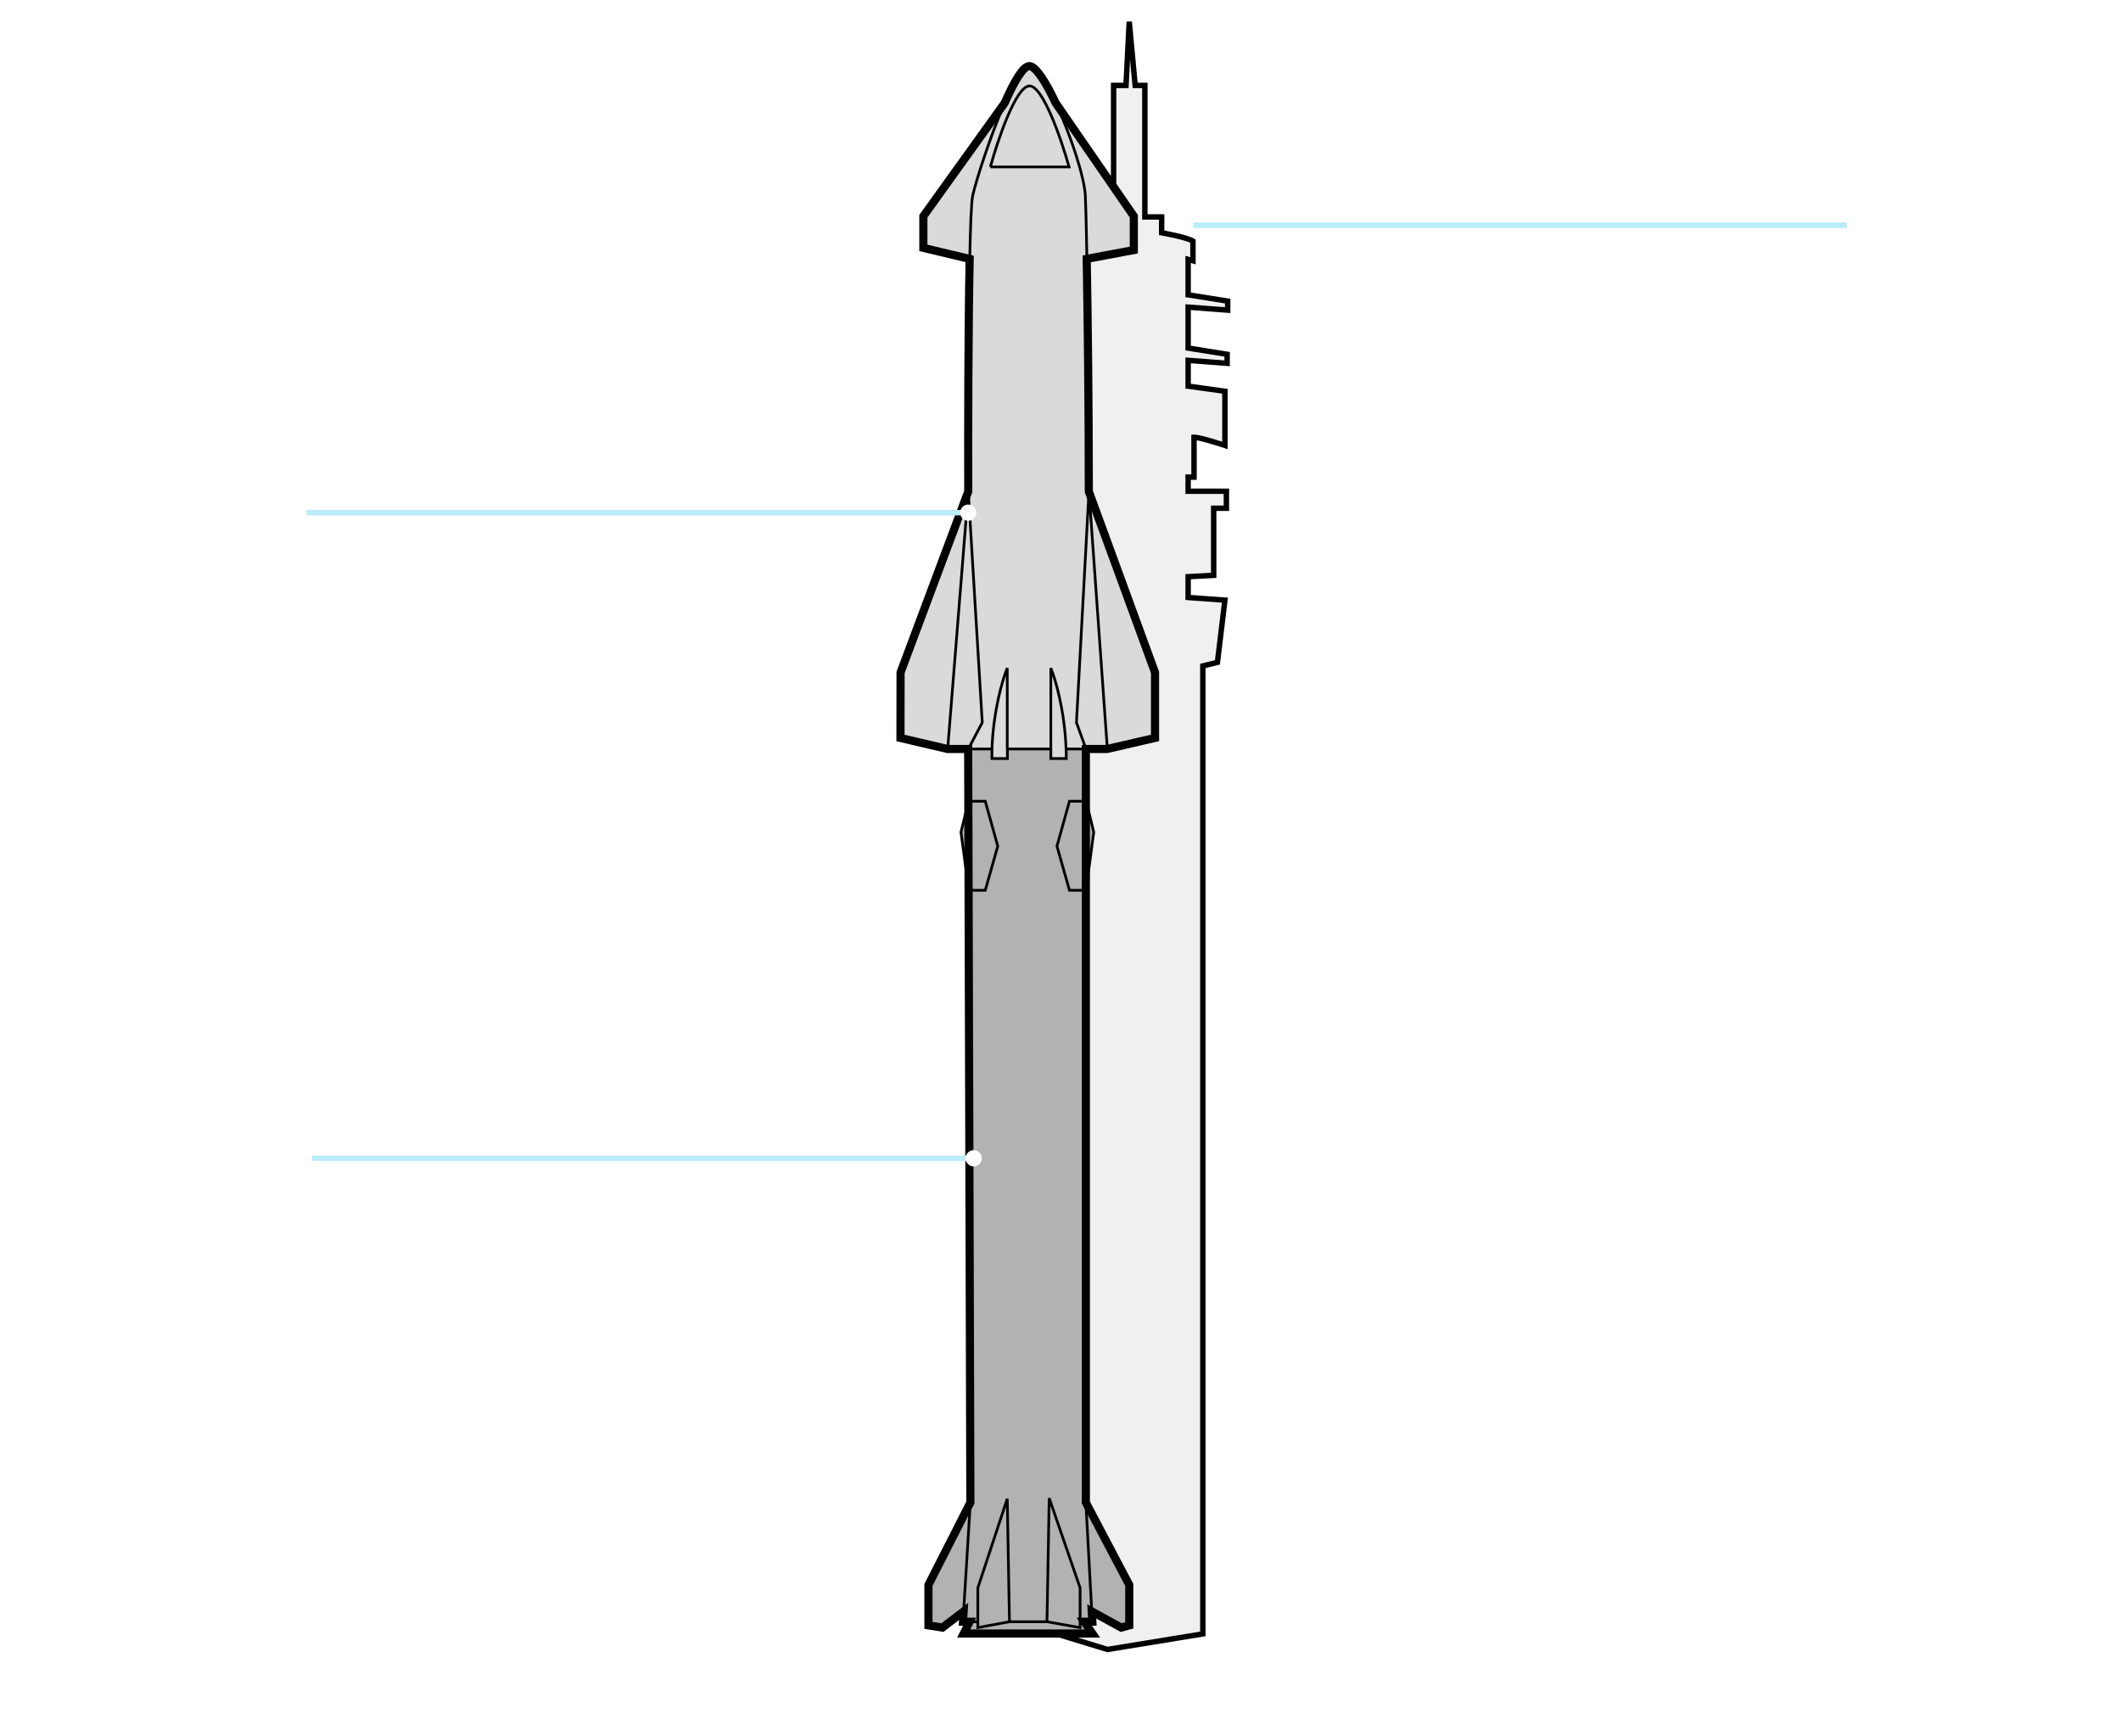 <svg width="391" height="320" viewBox="0 0 391 320" fill="none" xmlns="http://www.w3.org/2000/svg">
<g clip-path="url(#clip0_25_7)">
<g filter="url(#filter0_d_25_7)">
<path d="M204.163 300.043L194.521 297.102V118.735L191.63 118.1L190.007 106.63L197.869 105.881V102.262L192.443 102.056V89.686H190.273V86.555H197.869V83.951H196.784V76.431C196.784 76.431 189.741 77.288 190.007 77.228V68.119L197.869 67.012V62.416L190.414 62.688V61.315L197.869 60.235V52.623L190.517 52.895V51.511L197.869 50.442V43.79L196.513 44.072V40.421C196.513 40.421 200.582 39.206 202.752 38.902V35.988H205.291V11.746H207.576L208.172 0L209.263 11.746H211.053V35.988H214.146V38.907C214.146 38.907 218.638 39.678 219.919 40.437V44.067L219.029 43.812V50.344L226.321 51.506V53.166L219.029 52.612V60.16L226.218 61.31V62.97L219.029 62.422V67.18L225.811 68.119V78.108C225.811 78.108 221.199 76.567 220.114 76.605V83.945H219.029V86.55H226.082V89.68H223.739V102.051L219.029 102.3V106.131L225.811 106.625L224.428 118.094L221.742 118.751V297.173L204.163 300.043Z" fill="#D9D9D9" fill-opacity="0.4" stroke="black"/>
</g>
<path d="M57.23 113V112.573H58.259V109.178H57.447V108.849C57.647 108.816 57.822 108.774 57.972 108.723C58.121 108.667 58.256 108.604 58.378 108.534H58.77V112.573H59.701V113H57.23ZM60.325 113V112.699C60.782 112.237 61.17 111.833 61.487 111.488C61.804 111.138 62.045 110.825 62.208 110.55C62.371 110.275 62.453 110.013 62.453 109.766C62.453 109.505 62.381 109.29 62.236 109.122C62.096 108.954 61.874 108.87 61.571 108.87C61.384 108.87 61.207 108.921 61.039 109.024C60.876 109.127 60.729 109.257 60.598 109.416L60.297 109.122C60.484 108.921 60.682 108.76 60.892 108.639C61.102 108.513 61.349 108.45 61.634 108.45C61.905 108.45 62.138 108.504 62.334 108.611C62.535 108.718 62.689 108.87 62.796 109.066C62.903 109.257 62.957 109.484 62.957 109.745C62.957 110.03 62.875 110.317 62.712 110.606C62.553 110.895 62.332 111.203 62.047 111.53C61.767 111.852 61.443 112.207 61.074 112.594C61.195 112.585 61.321 112.578 61.452 112.573C61.583 112.564 61.706 112.559 61.823 112.559H63.174V113H60.325ZM65.212 113.084C64.774 113.084 64.428 112.883 64.176 112.482C63.929 112.076 63.805 111.5 63.805 110.753C63.805 110.002 63.929 109.43 64.176 109.038C64.428 108.646 64.774 108.45 65.212 108.45C65.656 108.45 66.001 108.648 66.248 109.045C66.496 109.437 66.619 110.006 66.619 110.753C66.619 111.5 66.496 112.076 66.248 112.482C66.001 112.883 65.656 113.084 65.212 113.084ZM65.212 112.671C65.394 112.671 65.553 112.603 65.688 112.468C65.828 112.333 65.936 112.123 66.01 111.838C66.085 111.553 66.122 111.192 66.122 110.753C66.122 110.31 66.085 109.95 66.01 109.675C65.936 109.395 65.828 109.19 65.688 109.059C65.553 108.928 65.394 108.863 65.212 108.863C65.03 108.863 64.872 108.928 64.736 109.059C64.601 109.19 64.494 109.395 64.414 109.675C64.34 109.95 64.302 110.31 64.302 110.753C64.302 111.192 64.34 111.553 64.414 111.838C64.494 112.123 64.601 112.333 64.736 112.468C64.872 112.603 65.03 112.671 65.212 112.671ZM68.932 113V109.605H69.352L69.394 110.109H69.415C69.564 109.946 69.728 109.808 69.905 109.696C70.087 109.579 70.276 109.521 70.472 109.521C70.738 109.521 70.943 109.582 71.088 109.703C71.237 109.82 71.345 109.978 71.41 110.179C71.592 109.983 71.774 109.824 71.956 109.703C72.143 109.582 72.336 109.521 72.537 109.521C72.887 109.521 73.146 109.633 73.314 109.857C73.482 110.081 73.566 110.41 73.566 110.844V113H73.055V110.907C73.055 110.58 73.001 110.342 72.894 110.193C72.787 110.044 72.619 109.969 72.39 109.969C72.255 109.969 72.112 110.016 71.963 110.109C71.818 110.198 71.664 110.333 71.501 110.515V113H70.99V110.907C70.99 110.58 70.936 110.342 70.829 110.193C70.726 110.044 70.561 109.969 70.332 109.969C70.061 109.969 69.763 110.151 69.436 110.515V113H68.932Z" fill="white"/>
<path d="M317.159 50V49.573H318.188V46.178H317.376V45.849C317.577 45.816 317.752 45.774 317.901 45.723C318.051 45.667 318.186 45.604 318.307 45.534H318.699V49.573H319.63V50H317.159ZM320.255 50V49.699C320.712 49.237 321.099 48.833 321.417 48.488C321.734 48.138 321.974 47.825 322.138 47.55C322.301 47.275 322.383 47.013 322.383 46.766C322.383 46.505 322.31 46.29 322.166 46.122C322.026 45.954 321.804 45.87 321.501 45.87C321.314 45.87 321.137 45.921 320.969 46.024C320.805 46.127 320.658 46.257 320.528 46.416L320.227 46.122C320.413 45.921 320.612 45.76 320.822 45.639C321.032 45.513 321.279 45.45 321.564 45.45C321.834 45.45 322.068 45.504 322.264 45.611C322.464 45.718 322.618 45.87 322.726 46.066C322.833 46.257 322.887 46.484 322.887 46.745C322.887 47.03 322.805 47.317 322.642 47.606C322.483 47.895 322.261 48.203 321.977 48.53C321.697 48.852 321.372 49.207 321.004 49.594C321.125 49.585 321.251 49.578 321.382 49.573C321.512 49.564 321.636 49.559 321.753 49.559H323.104V50H320.255ZM324.68 50C324.703 49.431 324.762 48.92 324.855 48.467C324.948 48.014 325.086 47.59 325.268 47.193C325.45 46.792 325.688 46.386 325.982 45.975H323.728V45.534H326.57V45.842C326.304 46.183 326.087 46.512 325.919 46.829C325.751 47.142 325.618 47.459 325.52 47.781C325.427 48.103 325.357 48.444 325.31 48.803C325.263 49.162 325.228 49.561 325.205 50H324.68ZM327.327 51.162L327.194 50.854C327.386 50.77 327.535 50.653 327.642 50.504C327.75 50.355 327.803 50.182 327.803 49.986L327.733 49.496L328.006 49.895C327.974 49.942 327.932 49.974 327.88 49.993C327.834 50.007 327.785 50.014 327.733 50.014C327.626 50.014 327.533 49.981 327.453 49.916C327.379 49.851 327.341 49.757 327.341 49.636C327.341 49.519 327.381 49.428 327.46 49.363C327.544 49.298 327.638 49.265 327.74 49.265C327.885 49.265 327.997 49.321 328.076 49.433C328.156 49.545 328.195 49.699 328.195 49.895C328.195 50.184 328.116 50.439 327.957 50.658C327.803 50.877 327.593 51.045 327.327 51.162ZM330.206 50.084C329.968 50.084 329.758 50.054 329.576 49.993C329.394 49.932 329.235 49.855 329.1 49.762C328.964 49.664 328.848 49.561 328.75 49.454L329.009 49.118C329.144 49.258 329.303 49.384 329.485 49.496C329.671 49.603 329.902 49.657 330.178 49.657C330.458 49.657 330.686 49.58 330.864 49.426C331.046 49.267 331.137 49.057 331.137 48.796C331.137 48.614 331.088 48.453 330.99 48.313C330.896 48.173 330.742 48.066 330.528 47.991C330.318 47.912 330.033 47.872 329.674 47.872V47.473C329.996 47.473 330.25 47.436 330.437 47.361C330.628 47.282 330.766 47.177 330.85 47.046C330.934 46.915 330.976 46.768 330.976 46.605C330.976 46.381 330.903 46.204 330.759 46.073C330.614 45.938 330.418 45.87 330.171 45.87C329.979 45.87 329.802 45.914 329.639 46.003C329.475 46.087 329.328 46.197 329.198 46.332L328.918 46.003C329.09 45.844 329.279 45.714 329.485 45.611C329.69 45.504 329.923 45.45 330.185 45.45C330.437 45.45 330.661 45.494 330.857 45.583C331.053 45.672 331.207 45.8 331.319 45.968C331.435 46.131 331.494 46.332 331.494 46.57C331.494 46.845 331.417 47.072 331.263 47.249C331.113 47.422 330.915 47.552 330.668 47.641V47.669C330.85 47.711 331.015 47.783 331.165 47.886C331.314 47.984 331.433 48.112 331.522 48.271C331.61 48.425 331.655 48.605 331.655 48.81C331.655 49.076 331.589 49.305 331.459 49.496C331.328 49.683 331.153 49.827 330.934 49.93C330.714 50.033 330.472 50.084 330.206 50.084ZM334.002 50V46.605H334.422L334.464 47.109H334.485C334.635 46.946 334.798 46.808 334.975 46.696C335.157 46.579 335.346 46.521 335.542 46.521C335.808 46.521 336.014 46.582 336.158 46.703C336.308 46.82 336.415 46.978 336.48 47.179C336.662 46.983 336.844 46.824 337.026 46.703C337.213 46.582 337.407 46.521 337.607 46.521C337.957 46.521 338.216 46.633 338.384 46.857C338.552 47.081 338.636 47.41 338.636 47.844V50H338.125V47.907C338.125 47.58 338.072 47.342 337.964 47.193C337.857 47.044 337.689 46.969 337.46 46.969C337.325 46.969 337.183 47.016 337.033 47.109C336.889 47.198 336.735 47.333 336.571 47.515V50H336.06V47.907C336.06 47.58 336.007 47.342 335.899 47.193C335.797 47.044 335.631 46.969 335.402 46.969C335.132 46.969 334.833 47.151 334.506 47.515V50H334.002Z" fill="white"/>
<path d="M278.495 37V30.466H276.273V29.773H281.52V30.466H279.309V37H278.495ZM285.224 37.132C284.623 37.132 284.091 36.978 283.629 36.67C283.167 36.362 282.804 35.926 282.54 35.361C282.283 34.796 282.155 34.129 282.155 33.359C282.155 32.589 282.283 31.929 282.54 31.379C282.804 30.822 283.167 30.393 283.629 30.092C284.091 29.791 284.623 29.641 285.224 29.641C285.818 29.641 286.346 29.791 286.808 30.092C287.27 30.393 287.629 30.822 287.886 31.379C288.15 31.929 288.282 32.589 288.282 33.359C288.282 34.129 288.15 34.796 287.886 35.361C287.629 35.926 287.27 36.362 286.808 36.67C286.346 36.978 285.818 37.132 285.224 37.132ZM285.224 36.417C285.664 36.417 286.049 36.292 286.379 36.043C286.716 35.786 286.977 35.431 287.16 34.976C287.343 34.514 287.435 33.975 287.435 33.359C287.435 32.743 287.343 32.211 287.16 31.764C286.977 31.317 286.716 30.972 286.379 30.73C286.049 30.481 285.664 30.356 285.224 30.356C284.777 30.356 284.384 30.481 284.047 30.73C283.717 30.972 283.46 31.317 283.277 31.764C283.094 32.211 283.002 32.743 283.002 33.359C283.002 33.975 283.094 34.514 283.277 34.976C283.46 35.431 283.717 35.786 284.047 36.043C284.384 36.292 284.777 36.417 285.224 36.417ZM289.867 37V29.773H292.078C292.562 29.773 292.991 29.839 293.365 29.971C293.739 30.096 294.033 30.305 294.245 30.598C294.458 30.891 294.564 31.284 294.564 31.775C294.564 32.244 294.458 32.637 294.245 32.952C294.033 33.26 293.739 33.491 293.365 33.645C292.991 33.799 292.562 33.876 292.078 33.876H290.681V37H289.867ZM293.838 37L291.913 33.656L292.573 33.26L294.762 37H293.838ZM290.681 33.216H291.946C292.526 33.216 292.969 33.099 293.277 32.864C293.593 32.622 293.75 32.259 293.75 31.775C293.75 31.284 293.593 30.939 293.277 30.741C292.969 30.536 292.526 30.433 291.946 30.433H290.681V33.216ZM296.066 37V29.773H298.277C298.761 29.773 299.19 29.839 299.564 29.971C299.938 30.096 300.231 30.305 300.444 30.598C300.656 30.891 300.763 31.284 300.763 31.775C300.763 32.244 300.656 32.637 300.444 32.952C300.231 33.26 299.938 33.491 299.564 33.645C299.19 33.799 298.761 33.876 298.277 33.876H296.88V37H296.066ZM300.037 37L298.112 33.656L298.772 33.26L300.961 37H300.037ZM296.88 33.216H298.145C298.724 33.216 299.168 33.099 299.476 32.864C299.791 32.622 299.949 32.259 299.949 31.775C299.949 31.284 299.791 30.939 299.476 30.741C299.168 30.536 298.724 30.433 298.145 30.433H296.88V33.216ZM302.264 37V29.773H306.367V30.466H303.078V32.853H305.85V33.535H303.078V36.307H306.477V37H302.264ZM310.235 37V29.773H314.338V30.466H311.049V32.853H313.821V33.535H311.049V36.307H314.448V37H310.235ZM316.003 37V29.773H316.839L319.567 34.459L320.359 35.944H320.403C320.381 35.577 320.356 35.203 320.326 34.822C320.304 34.433 320.293 34.056 320.293 33.689V29.773H321.063V37H320.227L317.499 32.314L316.707 30.829H316.663C316.693 31.188 316.718 31.555 316.74 31.929C316.762 32.296 316.773 32.666 316.773 33.04V37H316.003ZM324.6 37V30.466H322.378V29.773H327.625V30.466H325.414V37H324.6ZM328.948 37V29.773H333.051V30.466H329.762V32.853H332.534V33.535H329.762V36.307H333.161V37H328.948ZM334.716 37V29.773H335.53V36.307H338.72V37H334.716Z" fill="white"/>
<path d="M218.5 41.5H340.5" stroke="#BBECF9"/>
<circle r="1.5" transform="matrix(-1 0 0 1 218.5 41.5)" fill="white"/>
<path d="M171.176 292.15L178.908 276.959L178.571 162.749L177.144 153.39L178.539 147.829V138.062H182.744V139.69H185.863V138.062H193.73V139.69H196.443C196.308 139.148 196.118 138.062 196.443 138.062H200.241L200.377 147.829C200.599 149.717 201.006 151.583 201.598 153.39L200.241 162.206V276.959L208.244 292.15V299.611L206.752 300.018L201.326 297.034L201.435 298.932H199.943L201.435 301.103H177.665L178.75 298.932H177.529L177.643 297.034L173.732 300.018L171.154 299.611L171.176 292.15Z" fill="#B2B2B2"/>
<path d="M166.016 123.956L178.495 90.588C178.463 79.346 178.495 60.156 178.756 47.725L170.221 45.691V39.853L185.223 18.964C186.91 15.117 188.592 12.182 189.753 12.182C190.915 12.182 192.797 15.101 194.599 18.964L209.014 39.853V46.092L200.333 47.72C200.534 58.875 200.719 75.575 200.719 90.583L212.926 123.95V136.022L204.11 138.057H196.677V139.685H193.692V138.057H185.825V139.685H182.706V138.057H174.703L166.022 136.022L166.016 123.956Z" fill="#DADADA"/>
<path d="M178.501 90.588L166.022 123.956V136.028L174.703 138.062M178.501 90.588C178.468 79.346 178.501 60.156 178.761 47.725M178.501 90.588L181.078 133.179L178.501 138.062M178.501 90.588L174.703 138.062M200.746 90.588L212.953 123.956V136.028L204.137 138.062M200.746 90.588C200.746 75.575 200.561 58.875 200.361 47.725M200.746 90.588L198.44 133.179L200.203 138.062M200.746 90.588L204.137 138.062M174.703 138.062H178.501M178.501 138.062H182.841M178.501 138.062V147.693M178.88 276.959L171.149 292.15V299.611L173.726 300.018L177.638 297.033M178.88 276.959L177.638 297.033M178.88 276.959L178.55 164.105M200.176 276.959L208.179 292.15V299.611L206.687 300.018L201.261 297.033M200.176 276.959L201.261 297.033M200.176 276.959V164.105M200.176 138.062H204.11M200.176 138.062H196.481M200.176 138.062L200.22 147.693M185.228 18.964C182.559 25.046 179.895 33.402 179.315 36.055C179.065 37.194 178.886 41.654 178.772 47.72M185.239 18.964C186.927 15.117 188.609 12.182 189.77 12.182C190.931 12.182 192.814 15.101 194.615 18.964M185.239 18.964L170.237 39.853V45.685L178.772 47.72M194.615 18.964C197.328 24.748 199.916 32.642 200.078 36.055C200.165 37.954 200.274 42.148 200.371 47.72M194.615 18.964L209.031 39.853V46.092L200.35 47.72M177.665 297.033L177.551 298.932H178.772M201.315 297.033L201.424 298.932H199.932M178.772 298.932L177.687 301.103H201.446L199.954 298.932M178.794 298.932H180.286M199.954 298.932H199.14M182.863 138.062C183.118 131.036 184.805 125.269 185.684 123.142V138.062M182.863 138.062C182.863 138.643 182.863 139.229 182.863 139.826H185.711V138.062M185.711 138.062H193.714M193.714 138.062V139.826H196.563C196.563 139.229 196.563 138.643 196.53 138.062M193.714 138.062V123.142C194.588 125.269 196.275 131.036 196.53 138.062M178.539 147.693H181.631L183.937 155.967L181.631 164.105H178.588M178.539 147.693L177.155 153.39L178.588 164.105M200.241 147.693H197.154L194.848 155.967L197.154 164.105H200.198M200.241 147.693L201.63 153.39L200.198 164.105M186.091 298.932L185.684 276.28L180.259 292.693V298.932M186.091 298.932L180.259 300.018V298.932M186.091 298.932H193.009M193.009 298.932L199.113 300.018V298.932M193.009 298.932L193.416 276.145L199.113 292.693V298.932M182.564 30.765H197.078C195.673 25.746 192.249 15.736 189.753 15.844C187.258 15.953 183.926 25.838 182.57 30.765H182.564Z" stroke="#010101" stroke-width="0.5"/>
<path d="M166.016 123.956L178.495 90.588C178.463 79.346 178.495 60.156 178.756 47.725L170.221 45.691V39.853L185.223 18.964C186.91 15.117 188.592 12.182 189.753 12.182C190.915 12.182 192.797 15.101 194.599 18.964L209.014 39.853V46.092L200.333 47.72C200.534 58.875 200.719 75.575 200.719 90.583L212.926 123.95V136.022L204.11 138.057H200.176V276.953L208.179 292.145V299.605L206.687 300.012L201.261 297.028L201.37 298.927H199.878L201.37 301.097H177.665L178.75 298.927H177.529L177.643 297.028L173.732 300.012L171.154 299.605V292.15L178.886 276.959L178.479 138.062H174.681L166 136.028L166.016 123.956Z" stroke="#010101" stroke-width="1.5"/>
<path d="M58.644 223V218.401H59.918C60.259 218.401 60.557 218.445 60.814 218.534C61.071 218.618 61.269 218.758 61.409 218.954C61.554 219.145 61.626 219.407 61.626 219.738C61.626 220.055 61.556 220.317 61.416 220.522C61.276 220.727 61.08 220.881 60.828 220.984C60.576 221.087 60.282 221.138 59.946 221.138H59.162V223H58.644ZM59.162 220.711H59.869C60.289 220.711 60.599 220.634 60.8 220.48C61.005 220.321 61.108 220.074 61.108 219.738C61.108 219.393 61.001 219.155 60.786 219.024C60.576 218.889 60.261 218.821 59.841 218.821H59.162V220.711ZM62.526 223V219.605H62.946L62.988 220.228H63.009C63.125 220.013 63.265 219.843 63.429 219.717C63.597 219.586 63.779 219.521 63.975 219.521C64.045 219.521 64.108 219.528 64.164 219.542C64.22 219.551 64.273 219.568 64.325 219.591L64.227 220.039C64.171 220.02 64.119 220.006 64.073 219.997C64.031 219.988 63.975 219.983 63.905 219.983C63.76 219.983 63.608 220.044 63.45 220.165C63.291 220.282 63.151 220.489 63.03 220.788V223H62.526ZM66.131 223.084C65.856 223.084 65.599 223.014 65.361 222.874C65.123 222.734 64.932 222.533 64.787 222.272C64.642 222.006 64.57 221.684 64.57 221.306C64.57 220.928 64.642 220.606 64.787 220.34C64.932 220.074 65.123 219.871 65.361 219.731C65.599 219.591 65.856 219.521 66.131 219.521C66.406 219.521 66.661 219.591 66.894 219.731C67.132 219.871 67.323 220.074 67.468 220.34C67.618 220.606 67.692 220.928 67.692 221.306C67.692 221.684 67.618 222.006 67.468 222.272C67.323 222.533 67.132 222.734 66.894 222.874C66.661 223.014 66.406 223.084 66.131 223.084ZM66.131 222.657C66.337 222.657 66.516 222.601 66.67 222.489C66.829 222.377 66.95 222.221 67.034 222.02C67.123 221.815 67.167 221.577 67.167 221.306C67.167 221.04 67.123 220.804 67.034 220.599C66.95 220.394 66.829 220.235 66.67 220.123C66.516 220.006 66.337 219.948 66.131 219.948C65.93 219.948 65.751 220.006 65.592 220.123C65.438 220.235 65.317 220.394 65.228 220.599C65.144 220.804 65.102 221.04 65.102 221.306C65.102 221.577 65.144 221.815 65.228 222.02C65.317 222.221 65.438 222.377 65.592 222.489C65.751 222.601 65.93 222.657 66.131 222.657ZM68.617 224.456V219.605H69.037L69.079 220.011H69.1C69.254 219.876 69.424 219.761 69.611 219.668C69.802 219.57 69.998 219.521 70.198 219.521C70.493 219.521 70.74 219.593 70.941 219.738C71.141 219.878 71.29 220.079 71.388 220.34C71.491 220.597 71.543 220.9 71.543 221.25C71.543 221.637 71.472 221.969 71.332 222.244C71.197 222.515 71.017 222.722 70.793 222.867C70.57 223.012 70.329 223.084 70.073 223.084C69.918 223.084 69.76 223.049 69.597 222.979C69.433 222.909 69.27 222.811 69.106 222.685L69.121 223.287V224.456H68.617ZM69.989 222.65C70.189 222.65 70.367 222.594 70.52 222.482C70.674 222.37 70.796 222.209 70.885 221.999C70.973 221.789 71.017 221.542 71.017 221.257C71.017 221 70.985 220.774 70.919 220.578C70.859 220.382 70.758 220.23 70.618 220.123C70.483 220.011 70.303 219.955 70.079 219.955C69.93 219.955 69.776 219.997 69.618 220.081C69.463 220.16 69.298 220.282 69.121 220.445V222.279C69.288 222.414 69.447 222.51 69.597 222.566C69.746 222.622 69.876 222.65 69.989 222.65ZM73.459 223.084C73.109 223.084 72.85 222.972 72.682 222.748C72.514 222.524 72.43 222.195 72.43 221.761V219.605H72.934V221.698C72.934 222.025 72.987 222.265 73.095 222.419C73.202 222.568 73.375 222.643 73.613 222.643C73.79 222.643 73.951 222.596 74.096 222.503C74.24 222.405 74.397 222.251 74.565 222.041V219.605H75.076V223H74.649L74.607 222.461H74.586C74.427 222.648 74.259 222.799 74.082 222.916C73.904 223.028 73.697 223.084 73.459 223.084ZM76.812 223.084C76.686 223.084 76.581 223.056 76.497 223C76.413 222.949 76.352 222.872 76.315 222.769C76.278 222.662 76.259 222.531 76.259 222.377V218.002H76.763V222.419C76.763 222.503 76.779 222.564 76.812 222.601C76.845 222.638 76.882 222.657 76.924 222.657C76.938 222.657 76.954 222.657 76.973 222.657C76.992 222.652 77.017 222.648 77.05 222.643L77.12 223.035C77.083 223.044 77.038 223.054 76.987 223.063C76.94 223.077 76.882 223.084 76.812 223.084ZM78.877 223.084C78.634 223.084 78.403 223.04 78.184 222.951C77.965 222.858 77.776 222.746 77.617 222.615L77.876 222.272C78.025 222.389 78.179 222.487 78.338 222.566C78.497 222.645 78.683 222.685 78.898 222.685C79.131 222.685 79.306 222.629 79.423 222.517C79.54 222.405 79.598 222.272 79.598 222.118C79.598 221.997 79.558 221.896 79.479 221.817C79.4 221.733 79.299 221.663 79.178 221.607C79.057 221.546 78.933 221.493 78.807 221.446C78.648 221.39 78.49 221.322 78.331 221.243C78.172 221.164 78.039 221.063 77.932 220.942C77.829 220.821 77.778 220.664 77.778 220.473C77.778 220.207 77.878 219.983 78.079 219.801C78.284 219.614 78.569 219.521 78.933 219.521C79.138 219.521 79.33 219.558 79.507 219.633C79.684 219.708 79.836 219.796 79.962 219.899L79.717 220.228C79.6 220.144 79.479 220.074 79.353 220.018C79.232 219.957 79.092 219.927 78.933 219.927C78.709 219.927 78.543 219.981 78.436 220.088C78.329 220.191 78.275 220.31 78.275 220.445C78.275 220.557 78.31 220.65 78.38 220.725C78.455 220.795 78.55 220.856 78.667 220.907C78.784 220.958 78.907 221.01 79.038 221.061C79.206 221.122 79.369 221.192 79.528 221.271C79.691 221.346 79.827 221.446 79.934 221.572C80.041 221.698 80.095 221.871 80.095 222.09C80.095 222.267 80.048 222.433 79.955 222.587C79.862 222.736 79.724 222.858 79.542 222.951C79.36 223.04 79.138 223.084 78.877 223.084ZM82.216 223.084C81.941 223.084 81.684 223.014 81.446 222.874C81.208 222.734 81.017 222.533 80.872 222.272C80.728 222.006 80.655 221.684 80.655 221.306C80.655 220.928 80.728 220.606 80.872 220.34C81.017 220.074 81.208 219.871 81.446 219.731C81.684 219.591 81.941 219.521 82.216 219.521C82.492 219.521 82.746 219.591 82.979 219.731C83.217 219.871 83.409 220.074 83.553 220.34C83.703 220.606 83.777 220.928 83.777 221.306C83.777 221.684 83.703 222.006 83.553 222.272C83.409 222.533 83.217 222.734 82.979 222.874C82.746 223.014 82.492 223.084 82.216 223.084ZM82.216 222.657C82.421 222.657 82.601 222.601 82.755 222.489C82.914 222.377 83.035 222.221 83.119 222.02C83.208 221.815 83.252 221.577 83.252 221.306C83.252 221.04 83.208 220.804 83.119 220.599C83.035 220.394 82.914 220.235 82.755 220.123C82.601 220.006 82.421 219.948 82.216 219.948C82.016 219.948 81.836 220.006 81.677 220.123C81.523 220.235 81.402 220.394 81.313 220.599C81.229 220.804 81.187 221.04 81.187 221.306C81.187 221.577 81.229 221.815 81.313 222.02C81.402 222.221 81.523 222.377 81.677 222.489C81.836 222.601 82.016 222.657 82.216 222.657ZM84.701 223V219.605H85.121L85.163 220.228H85.184C85.301 220.013 85.441 219.843 85.604 219.717C85.772 219.586 85.954 219.521 86.15 219.521C86.22 219.521 86.283 219.528 86.339 219.542C86.395 219.551 86.449 219.568 86.5 219.591L86.402 220.039C86.346 220.02 86.295 220.006 86.248 219.997C86.206 219.988 86.15 219.983 86.08 219.983C85.936 219.983 85.784 220.044 85.625 220.165C85.467 220.282 85.327 220.489 85.205 220.788V223H84.701ZM89.623 223.084C89.198 223.084 88.86 222.93 88.608 222.622C88.356 222.309 88.23 221.871 88.23 221.306C88.23 220.942 88.297 220.627 88.433 220.361C88.573 220.095 88.755 219.89 88.979 219.745C89.203 219.596 89.445 219.521 89.707 219.521C89.907 219.521 90.08 219.556 90.225 219.626C90.369 219.696 90.519 219.794 90.673 219.92L90.652 219.332V218.002H91.156V223H90.736L90.694 222.587H90.673C90.542 222.722 90.386 222.839 90.204 222.937C90.026 223.035 89.833 223.084 89.623 223.084ZM89.735 222.65C89.898 222.65 90.054 222.61 90.204 222.531C90.353 222.447 90.502 222.326 90.652 222.167V220.326C90.498 220.191 90.351 220.095 90.211 220.039C90.071 219.983 89.928 219.955 89.784 219.955C89.592 219.955 89.417 220.013 89.259 220.13C89.105 220.242 88.981 220.401 88.888 220.606C88.799 220.807 88.755 221.04 88.755 221.306C88.755 221.721 88.839 222.05 89.007 222.293C89.179 222.531 89.422 222.65 89.735 222.65ZM93.688 223.084C93.394 223.084 93.123 223.014 92.876 222.874C92.633 222.729 92.44 222.526 92.295 222.265C92.15 221.999 92.078 221.679 92.078 221.306C92.078 220.937 92.15 220.62 92.295 220.354C92.44 220.088 92.626 219.883 92.855 219.738C93.088 219.593 93.336 219.521 93.597 219.521C93.877 219.521 94.117 219.586 94.318 219.717C94.519 219.848 94.67 220.032 94.773 220.27C94.88 220.503 94.934 220.783 94.934 221.11C94.934 221.166 94.932 221.222 94.927 221.278C94.927 221.329 94.922 221.376 94.913 221.418H92.477L92.47 221.047H94.479C94.479 220.683 94.402 220.408 94.248 220.221C94.094 220.03 93.879 219.934 93.604 219.934C93.436 219.934 93.273 219.983 93.114 220.081C92.955 220.179 92.825 220.328 92.722 220.529C92.619 220.73 92.568 220.989 92.568 221.306C92.568 221.609 92.622 221.861 92.729 222.062C92.836 222.263 92.979 222.414 93.156 222.517C93.338 222.62 93.536 222.671 93.751 222.671C93.924 222.671 94.078 222.645 94.213 222.594C94.353 222.543 94.486 222.477 94.612 222.398L94.801 222.734C94.656 222.827 94.493 222.909 94.311 222.979C94.134 223.049 93.926 223.084 93.688 223.084ZM97.744 223.084C97.618 223.084 97.513 223.056 97.429 223C97.345 222.949 97.284 222.872 97.247 222.769C97.209 222.662 97.191 222.531 97.191 222.377V218.002H97.695V222.419C97.695 222.503 97.711 222.564 97.744 222.601C97.776 222.638 97.814 222.657 97.856 222.657C97.87 222.657 97.886 222.657 97.905 222.657C97.923 222.652 97.949 222.648 97.982 222.643L98.052 223.035C98.014 223.044 97.97 223.054 97.919 223.063C97.872 223.077 97.814 223.084 97.744 223.084ZM99.711 223.084C99.524 223.084 99.356 223.047 99.207 222.972C99.057 222.897 98.938 222.79 98.85 222.65C98.761 222.505 98.717 222.33 98.717 222.125C98.717 221.756 98.885 221.474 99.221 221.278C99.561 221.077 100.098 220.937 100.831 220.858C100.831 220.704 100.81 220.557 100.768 220.417C100.73 220.277 100.658 220.165 100.551 220.081C100.448 219.992 100.299 219.948 100.103 219.948C99.897 219.948 99.706 219.988 99.529 220.067C99.356 220.146 99.204 220.23 99.074 220.319L98.871 219.969C98.969 219.904 99.085 219.836 99.221 219.766C99.356 219.696 99.505 219.638 99.669 219.591C99.832 219.544 100.005 219.521 100.187 219.521C100.462 219.521 100.684 219.579 100.852 219.696C101.02 219.813 101.141 219.974 101.216 220.179C101.295 220.384 101.335 220.625 101.335 220.9V223H100.915L100.873 222.587H100.852C100.688 222.722 100.511 222.839 100.32 222.937C100.128 223.035 99.925 223.084 99.711 223.084ZM99.844 222.671C100.021 222.671 100.184 222.631 100.334 222.552C100.488 222.468 100.653 222.349 100.831 222.195V221.201C100.429 221.248 100.112 221.313 99.879 221.397C99.645 221.476 99.477 221.574 99.375 221.691C99.272 221.808 99.221 221.943 99.221 222.097C99.221 222.298 99.281 222.445 99.403 222.538C99.529 222.627 99.676 222.671 99.844 222.671ZM102.448 223V219.605H102.868L102.91 220.109H102.931C103.094 219.941 103.267 219.801 103.449 219.689C103.635 219.577 103.843 219.521 104.072 219.521C104.431 219.521 104.692 219.633 104.856 219.857C105.024 220.081 105.108 220.41 105.108 220.844V223H104.597V220.907C104.597 220.58 104.543 220.342 104.436 220.193C104.333 220.044 104.163 219.969 103.925 219.969C103.747 219.969 103.586 220.016 103.442 220.109C103.297 220.198 103.134 220.333 102.952 220.515V223H102.448ZM105.863 223V222.727L107.704 220.025H106.066V219.605H108.348V219.878L106.507 222.58H108.411V223H105.863ZM109.78 223.084C109.593 223.084 109.425 223.047 109.276 222.972C109.127 222.897 109.008 222.79 108.919 222.65C108.83 222.505 108.786 222.33 108.786 222.125C108.786 221.756 108.954 221.474 109.29 221.278C109.631 221.077 110.167 220.937 110.9 220.858C110.9 220.704 110.879 220.557 110.837 220.417C110.8 220.277 110.727 220.165 110.62 220.081C110.517 219.992 110.368 219.948 110.172 219.948C109.967 219.948 109.775 219.988 109.598 220.067C109.425 220.146 109.274 220.23 109.143 220.319L108.94 219.969C109.038 219.904 109.155 219.836 109.29 219.766C109.425 219.696 109.575 219.638 109.738 219.591C109.901 219.544 110.074 219.521 110.256 219.521C110.531 219.521 110.753 219.579 110.921 219.696C111.089 219.813 111.21 219.974 111.285 220.179C111.364 220.384 111.404 220.625 111.404 220.9V223H110.984L110.942 222.587H110.921C110.758 222.722 110.58 222.839 110.389 222.937C110.198 223.035 109.995 223.084 109.78 223.084ZM109.913 222.671C110.09 222.671 110.254 222.631 110.403 222.552C110.557 222.468 110.723 222.349 110.9 222.195V221.201C110.499 221.248 110.181 221.313 109.948 221.397C109.715 221.476 109.547 221.574 109.444 221.691C109.341 221.808 109.29 221.943 109.29 222.097C109.29 222.298 109.351 222.445 109.472 222.538C109.598 222.627 109.745 222.671 109.913 222.671ZM112.517 223V219.605H112.937L112.979 220.109H113C113.149 219.946 113.313 219.808 113.49 219.696C113.672 219.579 113.861 219.521 114.057 219.521C114.323 219.521 114.528 219.582 114.673 219.703C114.822 219.82 114.93 219.978 114.995 220.179C115.177 219.983 115.359 219.824 115.541 219.703C115.728 219.582 115.921 219.521 116.122 219.521C116.472 219.521 116.731 219.633 116.899 219.857C117.067 220.081 117.151 220.41 117.151 220.844V223H116.64V220.907C116.64 220.58 116.586 220.342 116.479 220.193C116.372 220.044 116.204 219.969 115.975 219.969C115.84 219.969 115.697 220.016 115.548 220.109C115.403 220.198 115.249 220.333 115.086 220.515V223H114.575V220.907C114.575 220.58 114.521 220.342 114.414 220.193C114.311 220.044 114.146 219.969 113.917 219.969C113.646 219.969 113.348 220.151 113.021 220.515V223H112.517ZM118.293 223V219.605H118.797V223H118.293ZM118.552 218.877C118.454 218.877 118.37 218.844 118.3 218.779C118.235 218.714 118.202 218.627 118.202 218.52C118.202 218.417 118.235 218.336 118.3 218.275C118.37 218.21 118.454 218.177 118.552 218.177C118.655 218.177 118.739 218.21 118.804 218.275C118.87 218.336 118.902 218.417 118.902 218.52C118.902 218.627 118.87 218.714 118.804 218.779C118.739 218.844 118.655 218.877 118.552 218.877ZM121.333 223.084C121.039 223.084 120.768 223.014 120.521 222.874C120.278 222.729 120.084 222.526 119.94 222.265C119.795 221.999 119.723 221.679 119.723 221.306C119.723 220.937 119.795 220.62 119.94 220.354C120.084 220.088 120.271 219.883 120.5 219.738C120.733 219.593 120.98 219.521 121.242 219.521C121.522 219.521 121.762 219.586 121.963 219.717C122.163 219.848 122.315 220.032 122.418 220.27C122.525 220.503 122.579 220.783 122.579 221.11C122.579 221.166 122.576 221.222 122.572 221.278C122.572 221.329 122.567 221.376 122.558 221.418H120.122L120.115 221.047H122.124C122.124 220.683 122.047 220.408 121.893 220.221C121.739 220.03 121.524 219.934 121.249 219.934C121.081 219.934 120.917 219.983 120.759 220.081C120.6 220.179 120.469 220.328 120.367 220.529C120.264 220.73 120.213 220.989 120.213 221.306C120.213 221.609 120.266 221.861 120.374 222.062C120.481 222.263 120.623 222.414 120.801 222.517C120.983 222.62 121.181 222.671 121.396 222.671C121.568 222.671 121.722 222.645 121.858 222.594C121.998 222.543 122.131 222.477 122.257 222.398L122.446 222.734C122.301 222.827 122.138 222.909 121.956 222.979C121.778 223.049 121.571 223.084 121.333 223.084ZM123.434 223V219.605H123.854L123.896 220.109H123.917C124.08 219.941 124.253 219.801 124.435 219.689C124.622 219.577 124.829 219.521 125.058 219.521C125.417 219.521 125.679 219.633 125.842 219.857C126.01 220.081 126.094 220.41 126.094 220.844V223H125.583V220.907C125.583 220.58 125.529 220.342 125.422 220.193C125.319 220.044 125.149 219.969 124.911 219.969C124.734 219.969 124.573 220.016 124.428 220.109C124.283 220.198 124.12 220.333 123.938 220.515V223H123.434ZM128.264 223.084C127.914 223.084 127.669 222.981 127.529 222.776C127.393 222.571 127.326 222.305 127.326 221.978V220.025H126.815V219.64L127.347 219.605L127.41 218.646H127.837V219.605H128.768V220.025H127.837V221.992C127.837 222.202 127.874 222.368 127.949 222.489C128.028 222.606 128.17 222.664 128.376 222.664C128.436 222.664 128.502 222.655 128.572 222.636C128.646 222.617 128.712 222.596 128.768 222.573L128.873 222.958C128.779 222.991 128.679 223.019 128.572 223.042C128.464 223.07 128.362 223.084 128.264 223.084ZM130.758 223.084C130.483 223.084 130.226 223.014 129.988 222.874C129.75 222.734 129.559 222.533 129.414 222.272C129.269 222.006 129.197 221.684 129.197 221.306C129.197 220.928 129.269 220.606 129.414 220.34C129.559 220.074 129.75 219.871 129.988 219.731C130.226 219.591 130.483 219.521 130.758 219.521C131.033 219.521 131.288 219.591 131.521 219.731C131.759 219.871 131.95 220.074 132.095 220.34C132.244 220.606 132.319 220.928 132.319 221.306C132.319 221.684 132.244 222.006 132.095 222.272C131.95 222.533 131.759 222.734 131.521 222.874C131.288 223.014 131.033 223.084 130.758 223.084ZM130.758 222.657C130.963 222.657 131.143 222.601 131.297 222.489C131.456 222.377 131.577 222.221 131.661 222.02C131.75 221.815 131.794 221.577 131.794 221.306C131.794 221.04 131.75 220.804 131.661 220.599C131.577 220.394 131.456 220.235 131.297 220.123C131.143 220.006 130.963 219.948 130.758 219.948C130.557 219.948 130.378 220.006 130.219 220.123C130.065 220.235 129.944 220.394 129.855 220.599C129.771 220.804 129.729 221.04 129.729 221.306C129.729 221.577 129.771 221.815 129.855 222.02C129.944 222.221 130.065 222.377 130.219 222.489C130.378 222.601 130.557 222.657 130.758 222.657ZM58.595 233.456V228.605H59.015L59.057 229.011H59.078C59.232 228.876 59.402 228.761 59.589 228.668C59.78 228.57 59.976 228.521 60.177 228.521C60.471 228.521 60.718 228.593 60.919 228.738C61.12 228.878 61.269 229.079 61.367 229.34C61.47 229.597 61.521 229.9 61.521 230.25C61.521 230.637 61.451 230.969 61.311 231.244C61.176 231.515 60.996 231.722 60.772 231.867C60.548 232.012 60.308 232.084 60.051 232.084C59.897 232.084 59.738 232.049 59.575 231.979C59.412 231.909 59.248 231.811 59.085 231.685L59.099 232.287V233.456H58.595ZM59.967 231.65C60.168 231.65 60.345 231.594 60.499 231.482C60.653 231.37 60.774 231.209 60.863 230.999C60.952 230.789 60.996 230.542 60.996 230.257C60.996 230 60.963 229.774 60.898 229.578C60.837 229.382 60.737 229.23 60.597 229.123C60.462 229.011 60.282 228.955 60.058 228.955C59.909 228.955 59.755 228.997 59.596 229.081C59.442 229.16 59.276 229.282 59.099 229.445V231.279C59.267 231.414 59.426 231.51 59.575 231.566C59.724 231.622 59.855 231.65 59.967 231.65ZM63.752 232.084C63.477 232.084 63.22 232.014 62.982 231.874C62.744 231.734 62.553 231.533 62.408 231.272C62.264 231.006 62.191 230.684 62.191 230.306C62.191 229.928 62.264 229.606 62.408 229.34C62.553 229.074 62.744 228.871 62.982 228.731C63.22 228.591 63.477 228.521 63.752 228.521C64.028 228.521 64.282 228.591 64.515 228.731C64.753 228.871 64.945 229.074 65.089 229.34C65.239 229.606 65.313 229.928 65.313 230.306C65.313 230.684 65.239 231.006 65.089 231.272C64.945 231.533 64.753 231.734 64.515 231.874C64.282 232.014 64.028 232.084 63.752 232.084ZM63.752 231.657C63.958 231.657 64.137 231.601 64.291 231.489C64.45 231.377 64.571 231.221 64.655 231.02C64.744 230.815 64.788 230.577 64.788 230.306C64.788 230.04 64.744 229.804 64.655 229.599C64.571 229.394 64.45 229.235 64.291 229.123C64.137 229.006 63.958 228.948 63.752 228.948C63.552 228.948 63.372 229.006 63.213 229.123C63.059 229.235 62.938 229.394 62.849 229.599C62.765 229.804 62.723 230.04 62.723 230.306C62.723 230.577 62.765 230.815 62.849 231.02C62.938 231.221 63.059 231.377 63.213 231.489C63.372 231.601 63.552 231.657 63.752 231.657ZM67.157 232.084C66.807 232.084 66.562 231.981 66.422 231.776C66.287 231.571 66.219 231.305 66.219 230.978V229.025H65.708V228.64L66.24 228.605L66.303 227.646H66.73V228.605H67.661V229.025H66.73V230.992C66.73 231.202 66.767 231.368 66.842 231.489C66.921 231.606 67.064 231.664 67.269 231.664C67.33 231.664 67.395 231.655 67.465 231.636C67.54 231.617 67.605 231.596 67.661 231.573L67.766 231.958C67.673 231.991 67.573 232.019 67.465 232.042C67.358 232.07 67.255 232.084 67.157 232.084ZM69.701 232.084C69.407 232.084 69.136 232.014 68.889 231.874C68.646 231.729 68.452 231.526 68.308 231.265C68.163 230.999 68.091 230.679 68.091 230.306C68.091 229.937 68.163 229.62 68.308 229.354C68.452 229.088 68.639 228.883 68.868 228.738C69.101 228.593 69.348 228.521 69.61 228.521C69.89 228.521 70.13 228.586 70.331 228.717C70.531 228.848 70.683 229.032 70.786 229.27C70.893 229.503 70.947 229.783 70.947 230.11C70.947 230.166 70.944 230.222 70.94 230.278C70.94 230.329 70.935 230.376 70.926 230.418H68.49L68.483 230.047H70.492C70.492 229.683 70.415 229.408 70.261 229.221C70.107 229.03 69.892 228.934 69.617 228.934C69.449 228.934 69.285 228.983 69.127 229.081C68.968 229.179 68.837 229.328 68.735 229.529C68.632 229.73 68.581 229.989 68.581 230.306C68.581 230.609 68.634 230.861 68.742 231.062C68.849 231.263 68.991 231.414 69.169 231.517C69.351 231.62 69.549 231.671 69.764 231.671C69.936 231.671 70.09 231.645 70.226 231.594C70.366 231.543 70.499 231.477 70.625 231.398L70.814 231.734C70.669 231.827 70.506 231.909 70.324 231.979C70.146 232.049 69.939 232.084 69.701 232.084ZM71.802 232V228.605H72.222L72.264 229.109H72.285C72.448 228.941 72.621 228.801 72.803 228.689C72.99 228.577 73.197 228.521 73.426 228.521C73.785 228.521 74.047 228.633 74.21 228.857C74.378 229.081 74.462 229.41 74.462 229.844V232H73.951V229.907C73.951 229.58 73.897 229.342 73.79 229.193C73.687 229.044 73.517 228.969 73.279 228.969C73.102 228.969 72.941 229.016 72.796 229.109C72.651 229.198 72.488 229.333 72.306 229.515V232H71.802ZM76.919 232.084C76.62 232.084 76.352 232.014 76.114 231.874C75.876 231.734 75.687 231.533 75.547 231.272C75.407 231.006 75.337 230.684 75.337 230.306C75.337 229.928 75.412 229.606 75.561 229.34C75.715 229.074 75.913 228.871 76.156 228.731C76.398 228.591 76.665 228.521 76.954 228.521C77.178 228.521 77.369 228.563 77.528 228.647C77.686 228.726 77.824 228.82 77.941 228.927L77.675 229.263C77.577 229.17 77.469 229.095 77.353 229.039C77.241 228.978 77.115 228.948 76.975 228.948C76.76 228.948 76.569 229.006 76.401 229.123C76.237 229.235 76.107 229.394 76.009 229.599C75.915 229.804 75.869 230.04 75.869 230.306C75.869 230.577 75.913 230.815 76.002 231.02C76.095 231.221 76.224 231.377 76.387 231.489C76.55 231.601 76.742 231.657 76.961 231.657C77.124 231.657 77.276 231.622 77.416 231.552C77.556 231.482 77.68 231.4 77.787 231.307L78.011 231.65C77.862 231.785 77.694 231.893 77.507 231.972C77.32 232.047 77.124 232.084 76.919 232.084ZM78.781 232V228.605H79.285V232H78.781ZM79.04 227.877C78.942 227.877 78.859 227.844 78.788 227.779C78.723 227.714 78.691 227.627 78.691 227.52C78.691 227.417 78.723 227.336 78.788 227.275C78.859 227.21 78.942 227.177 79.04 227.177C79.143 227.177 79.227 227.21 79.293 227.275C79.358 227.336 79.391 227.417 79.391 227.52C79.391 227.627 79.358 227.714 79.293 227.779C79.227 227.844 79.143 227.877 79.04 227.877ZM81.247 232.084C81.06 232.084 80.892 232.047 80.743 231.972C80.594 231.897 80.475 231.79 80.386 231.65C80.297 231.505 80.253 231.33 80.253 231.125C80.253 230.756 80.421 230.474 80.757 230.278C81.097 230.077 81.634 229.937 82.367 229.858C82.367 229.704 82.346 229.557 82.304 229.417C82.266 229.277 82.194 229.165 82.087 229.081C81.984 228.992 81.835 228.948 81.639 228.948C81.433 228.948 81.242 228.988 81.065 229.067C80.892 229.146 80.74 229.23 80.61 229.319L80.407 228.969C80.505 228.904 80.621 228.836 80.757 228.766C80.892 228.696 81.041 228.638 81.205 228.591C81.368 228.544 81.541 228.521 81.723 228.521C81.998 228.521 82.22 228.579 82.388 228.696C82.556 228.813 82.677 228.974 82.752 229.179C82.831 229.384 82.871 229.625 82.871 229.9V232H82.451L82.409 231.587H82.388C82.225 231.722 82.047 231.839 81.856 231.937C81.665 232.035 81.462 232.084 81.247 232.084ZM81.38 231.671C81.557 231.671 81.721 231.631 81.87 231.552C82.024 231.468 82.189 231.349 82.367 231.195V230.201C81.966 230.248 81.648 230.313 81.415 230.397C81.181 230.476 81.013 230.574 80.911 230.691C80.808 230.808 80.757 230.943 80.757 231.097C80.757 231.298 80.817 231.445 80.939 231.538C81.065 231.627 81.212 231.671 81.38 231.671ZM85.125 232.084C84.7 232.084 84.362 231.93 84.11 231.622C83.858 231.309 83.732 230.871 83.732 230.306C83.732 229.942 83.799 229.627 83.935 229.361C84.075 229.095 84.257 228.89 84.481 228.745C84.705 228.596 84.947 228.521 85.209 228.521C85.409 228.521 85.582 228.556 85.727 228.626C85.871 228.696 86.021 228.794 86.175 228.92L86.154 228.332V227.002H86.658V232H86.238L86.196 231.587H86.175C86.044 231.722 85.888 231.839 85.706 231.937C85.528 232.035 85.335 232.084 85.125 232.084ZM85.237 231.65C85.4 231.65 85.556 231.61 85.706 231.531C85.855 231.447 86.004 231.326 86.154 231.167V229.326C86 229.191 85.853 229.095 85.713 229.039C85.573 228.983 85.43 228.955 85.286 228.955C85.094 228.955 84.919 229.013 84.761 229.13C84.607 229.242 84.483 229.401 84.39 229.606C84.301 229.807 84.257 230.04 84.257 230.306C84.257 230.721 84.341 231.05 84.509 231.293C84.681 231.531 84.924 231.65 85.237 231.65ZM89.141 232.084C88.866 232.084 88.609 232.014 88.371 231.874C88.133 231.734 87.942 231.533 87.797 231.272C87.652 231.006 87.58 230.684 87.58 230.306C87.58 229.928 87.652 229.606 87.797 229.34C87.942 229.074 88.133 228.871 88.371 228.731C88.609 228.591 88.866 228.521 89.141 228.521C89.416 228.521 89.671 228.591 89.904 228.731C90.142 228.871 90.333 229.074 90.478 229.34C90.627 229.606 90.702 229.928 90.702 230.306C90.702 230.684 90.627 231.006 90.478 231.272C90.333 231.533 90.142 231.734 89.904 231.874C89.671 232.014 89.416 232.084 89.141 232.084ZM89.141 231.657C89.346 231.657 89.526 231.601 89.68 231.489C89.839 231.377 89.96 231.221 90.044 231.02C90.133 230.815 90.177 230.577 90.177 230.306C90.177 230.04 90.133 229.804 90.044 229.599C89.96 229.394 89.839 229.235 89.68 229.123C89.526 229.006 89.346 228.948 89.141 228.948C88.94 228.948 88.761 229.006 88.602 229.123C88.448 229.235 88.327 229.394 88.238 229.599C88.154 229.804 88.112 230.04 88.112 230.306C88.112 230.577 88.154 230.815 88.238 231.02C88.327 231.221 88.448 231.377 88.602 231.489C88.761 231.601 88.94 231.657 89.141 231.657ZM93.028 233.456V228.605H93.448L93.49 229.011H93.511C93.665 228.876 93.835 228.761 94.022 228.668C94.213 228.57 94.409 228.521 94.61 228.521C94.904 228.521 95.151 228.593 95.352 228.738C95.552 228.878 95.702 229.079 95.8 229.34C95.902 229.597 95.954 229.9 95.954 230.25C95.954 230.637 95.884 230.969 95.744 231.244C95.608 231.515 95.429 231.722 95.205 231.867C94.981 232.012 94.74 232.084 94.484 232.084C94.33 232.084 94.171 232.049 94.008 231.979C93.844 231.909 93.681 231.811 93.518 231.685L93.532 232.287V233.456H93.028ZM94.4 231.65C94.6 231.65 94.778 231.594 94.932 231.482C95.086 231.37 95.207 231.209 95.296 230.999C95.384 230.789 95.429 230.542 95.429 230.257C95.429 230 95.396 229.774 95.331 229.578C95.27 229.382 95.17 229.23 95.03 229.123C94.894 229.011 94.715 228.955 94.491 228.955C94.341 228.955 94.187 228.997 94.029 229.081C93.875 229.16 93.709 229.282 93.532 229.445V231.279C93.7 231.414 93.858 231.51 94.008 231.566C94.157 231.622 94.288 231.65 94.4 231.65ZM98.185 232.084C97.91 232.084 97.653 232.014 97.415 231.874C97.177 231.734 96.986 231.533 96.841 231.272C96.696 231.006 96.624 230.684 96.624 230.306C96.624 229.928 96.696 229.606 96.841 229.34C96.986 229.074 97.177 228.871 97.415 228.731C97.653 228.591 97.91 228.521 98.185 228.521C98.46 228.521 98.715 228.591 98.948 228.731C99.186 228.871 99.377 229.074 99.522 229.34C99.671 229.606 99.746 229.928 99.746 230.306C99.746 230.684 99.671 231.006 99.522 231.272C99.377 231.533 99.186 231.734 98.948 231.874C98.715 232.014 98.46 232.084 98.185 232.084ZM98.185 231.657C98.39 231.657 98.57 231.601 98.724 231.489C98.883 231.377 99.004 231.221 99.088 231.02C99.177 230.815 99.221 230.577 99.221 230.306C99.221 230.04 99.177 229.804 99.088 229.599C99.004 229.394 98.883 229.235 98.724 229.123C98.57 229.006 98.39 228.948 98.185 228.948C97.984 228.948 97.805 229.006 97.646 229.123C97.492 229.235 97.371 229.394 97.282 229.599C97.198 229.804 97.156 230.04 97.156 230.306C97.156 230.577 97.198 230.815 97.282 231.02C97.371 231.221 97.492 231.377 97.646 231.489C97.805 231.601 97.984 231.657 98.185 231.657ZM100.67 232V228.605H101.09L101.132 229.228H101.153C101.27 229.013 101.41 228.843 101.573 228.717C101.741 228.586 101.923 228.521 102.119 228.521C102.189 228.521 102.252 228.528 102.308 228.542C102.364 228.551 102.418 228.568 102.469 228.591L102.371 229.039C102.315 229.02 102.264 229.006 102.217 228.997C102.175 228.988 102.119 228.983 102.049 228.983C101.905 228.983 101.753 229.044 101.594 229.165C101.436 229.282 101.296 229.489 101.174 229.788V232H100.67ZM105.5 232.084C105.262 232.084 105.052 232.054 104.87 231.993C104.688 231.932 104.53 231.855 104.394 231.762C104.259 231.664 104.142 231.561 104.044 231.454L104.303 231.118C104.439 231.258 104.597 231.384 104.779 231.496C104.966 231.603 105.197 231.657 105.472 231.657C105.752 231.657 105.981 231.58 106.158 231.426C106.34 231.267 106.431 231.057 106.431 230.796C106.431 230.614 106.382 230.453 106.284 230.313C106.191 230.173 106.037 230.066 105.822 229.991C105.612 229.912 105.328 229.872 104.968 229.872V229.473C105.29 229.473 105.545 229.436 105.731 229.361C105.923 229.282 106.06 229.177 106.144 229.046C106.228 228.915 106.27 228.768 106.27 228.605C106.27 228.381 106.198 228.204 106.053 228.073C105.909 227.938 105.713 227.87 105.465 227.87C105.274 227.87 105.097 227.914 104.933 228.003C104.77 228.087 104.623 228.197 104.492 228.332L104.212 228.003C104.385 227.844 104.574 227.714 104.779 227.611C104.985 227.504 105.218 227.45 105.479 227.45C105.731 227.45 105.955 227.494 106.151 227.583C106.347 227.672 106.501 227.8 106.613 227.968C106.73 228.131 106.788 228.332 106.788 228.57C106.788 228.845 106.711 229.072 106.557 229.249C106.408 229.422 106.21 229.552 105.962 229.641V229.669C106.144 229.711 106.31 229.783 106.459 229.886C106.609 229.984 106.728 230.112 106.816 230.271C106.905 230.425 106.949 230.605 106.949 230.81C106.949 231.076 106.884 231.305 106.753 231.496C106.623 231.683 106.448 231.827 106.228 231.93C106.009 232.033 105.766 232.084 105.5 232.084ZM108.946 232.084C108.708 232.084 108.498 232.054 108.316 231.993C108.134 231.932 107.975 231.855 107.84 231.762C107.704 231.664 107.588 231.561 107.49 231.454L107.749 231.118C107.884 231.258 108.043 231.384 108.225 231.496C108.411 231.603 108.642 231.657 108.918 231.657C109.198 231.657 109.426 231.58 109.604 231.426C109.786 231.267 109.877 231.057 109.877 230.796C109.877 230.614 109.828 230.453 109.73 230.313C109.636 230.173 109.482 230.066 109.268 229.991C109.058 229.912 108.773 229.872 108.414 229.872V229.473C108.736 229.473 108.99 229.436 109.177 229.361C109.368 229.282 109.506 229.177 109.59 229.046C109.674 228.915 109.716 228.768 109.716 228.605C109.716 228.381 109.643 228.204 109.499 228.073C109.354 227.938 109.158 227.87 108.911 227.87C108.719 227.87 108.542 227.914 108.379 228.003C108.215 228.087 108.068 228.197 107.938 228.332L107.658 228.003C107.83 227.844 108.019 227.714 108.225 227.611C108.43 227.504 108.663 227.45 108.925 227.45C109.177 227.45 109.401 227.494 109.597 227.583C109.793 227.672 109.947 227.8 110.059 227.968C110.175 228.131 110.234 228.332 110.234 228.57C110.234 228.845 110.157 229.072 110.003 229.249C109.853 229.422 109.655 229.552 109.408 229.641V229.669C109.59 229.711 109.755 229.783 109.905 229.886C110.054 229.984 110.173 230.112 110.262 230.271C110.35 230.425 110.395 230.605 110.395 230.81C110.395 231.076 110.329 231.305 110.199 231.496C110.068 231.683 109.893 231.827 109.674 231.93C109.454 232.033 109.212 232.084 108.946 232.084ZM112.742 232V228.605H113.162L113.204 229.109H113.225C113.375 228.946 113.538 228.808 113.715 228.696C113.897 228.579 114.086 228.521 114.282 228.521C114.548 228.521 114.754 228.582 114.898 228.703C115.048 228.82 115.155 228.978 115.22 229.179C115.402 228.983 115.584 228.824 115.766 228.703C115.953 228.582 116.147 228.521 116.347 228.521C116.697 228.521 116.956 228.633 117.124 228.857C117.292 229.081 117.376 229.41 117.376 229.844V232H116.865V229.907C116.865 229.58 116.812 229.342 116.704 229.193C116.597 229.044 116.429 228.969 116.2 228.969C116.065 228.969 115.923 229.016 115.773 229.109C115.629 229.198 115.475 229.333 115.311 229.515V232H114.8V229.907C114.8 229.58 114.747 229.342 114.639 229.193C114.537 229.044 114.371 228.969 114.142 228.969C113.872 228.969 113.573 229.151 113.246 229.515V232H112.742ZM119.814 232.084C119.538 232.084 119.282 232.014 119.044 231.874C118.806 231.734 118.614 231.533 118.47 231.272C118.325 231.006 118.253 230.684 118.253 230.306C118.253 229.928 118.325 229.606 118.47 229.34C118.614 229.074 118.806 228.871 119.044 228.731C119.282 228.591 119.538 228.521 119.814 228.521C120.089 228.521 120.343 228.591 120.577 228.731C120.815 228.871 121.006 229.074 121.151 229.34C121.3 229.606 121.375 229.928 121.375 230.306C121.375 230.684 121.3 231.006 121.151 231.272C121.006 231.533 120.815 231.734 120.577 231.874C120.343 232.014 120.089 232.084 119.814 232.084ZM119.814 231.657C120.019 231.657 120.199 231.601 120.353 231.489C120.511 231.377 120.633 231.221 120.717 231.02C120.805 230.815 120.85 230.577 120.85 230.306C120.85 230.04 120.805 229.804 120.717 229.599C120.633 229.394 120.511 229.235 120.353 229.123C120.199 229.006 120.019 228.948 119.814 228.948C119.613 228.948 119.433 229.006 119.275 229.123C119.121 229.235 118.999 229.394 118.911 229.599C118.827 229.804 118.785 230.04 118.785 230.306C118.785 230.577 118.827 230.815 118.911 231.02C118.999 231.221 119.121 231.377 119.275 231.489C119.433 231.601 119.613 231.657 119.814 231.657ZM123.219 232.084C122.869 232.084 122.624 231.981 122.484 231.776C122.348 231.571 122.281 231.305 122.281 230.978V229.025H121.77V228.64L122.302 228.605L122.365 227.646H122.792V228.605H123.723V229.025H122.792V230.992C122.792 231.202 122.829 231.368 122.904 231.489C122.983 231.606 123.125 231.664 123.331 231.664C123.391 231.664 123.457 231.655 123.527 231.636C123.601 231.617 123.667 231.596 123.723 231.573L123.828 231.958C123.734 231.991 123.634 232.019 123.527 232.042C123.419 232.07 123.317 232.084 123.219 232.084ZM125.713 232.084C125.438 232.084 125.181 232.014 124.943 231.874C124.705 231.734 124.514 231.533 124.369 231.272C124.225 231.006 124.152 230.684 124.152 230.306C124.152 229.928 124.225 229.606 124.369 229.34C124.514 229.074 124.705 228.871 124.943 228.731C125.181 228.591 125.438 228.521 125.713 228.521C125.989 228.521 126.243 228.591 126.476 228.731C126.714 228.871 126.906 229.074 127.05 229.34C127.2 229.606 127.274 229.928 127.274 230.306C127.274 230.684 127.2 231.006 127.05 231.272C126.906 231.533 126.714 231.734 126.476 231.874C126.243 232.014 125.989 232.084 125.713 232.084ZM125.713 231.657C125.919 231.657 126.098 231.601 126.252 231.489C126.411 231.377 126.532 231.221 126.616 231.02C126.705 230.815 126.749 230.577 126.749 230.306C126.749 230.04 126.705 229.804 126.616 229.599C126.532 229.394 126.411 229.235 126.252 229.123C126.098 229.006 125.919 228.948 125.713 228.948C125.513 228.948 125.333 229.006 125.174 229.123C125.02 229.235 124.899 229.394 124.81 229.599C124.726 229.804 124.684 230.04 124.684 230.306C124.684 230.577 124.726 230.815 124.81 231.02C124.899 231.221 125.02 231.377 125.174 231.489C125.333 231.601 125.513 231.657 125.713 231.657ZM128.199 232V228.605H128.619L128.661 229.228H128.682C128.798 229.013 128.938 228.843 129.102 228.717C129.27 228.586 129.452 228.521 129.648 228.521C129.718 228.521 129.781 228.528 129.837 228.542C129.893 228.551 129.946 228.568 129.998 228.591L129.9 229.039C129.844 229.02 129.792 229.006 129.746 228.997C129.704 228.988 129.648 228.983 129.578 228.983C129.433 228.983 129.281 229.044 129.123 229.165C128.964 229.282 128.824 229.489 128.703 229.788V232H128.199ZM131.853 232.084C131.559 232.084 131.288 232.014 131.041 231.874C130.798 231.729 130.605 231.526 130.46 231.265C130.315 230.999 130.243 230.679 130.243 230.306C130.243 229.937 130.315 229.62 130.46 229.354C130.605 229.088 130.791 228.883 131.02 228.738C131.253 228.593 131.501 228.521 131.762 228.521C132.042 228.521 132.282 228.586 132.483 228.717C132.684 228.848 132.835 229.032 132.938 229.27C133.045 229.503 133.099 229.783 133.099 230.11C133.099 230.166 133.097 230.222 133.092 230.278C133.092 230.329 133.087 230.376 133.078 230.418H130.642L130.635 230.047H132.644C132.644 229.683 132.567 229.408 132.413 229.221C132.259 229.03 132.044 228.934 131.769 228.934C131.601 228.934 131.438 228.983 131.279 229.081C131.12 229.179 130.99 229.328 130.887 229.529C130.784 229.73 130.733 229.989 130.733 230.306C130.733 230.609 130.787 230.861 130.894 231.062C131.001 231.263 131.144 231.414 131.321 231.517C131.503 231.62 131.701 231.671 131.916 231.671C132.089 231.671 132.243 231.645 132.378 231.594C132.518 231.543 132.651 231.477 132.777 231.398L132.966 231.734C132.821 231.827 132.658 231.909 132.476 231.979C132.299 232.049 132.091 232.084 131.853 232.084ZM134.822 232.084C134.58 232.084 134.349 232.04 134.129 231.951C133.91 231.858 133.721 231.746 133.562 231.615L133.821 231.272C133.971 231.389 134.125 231.487 134.283 231.566C134.442 231.645 134.629 231.685 134.843 231.685C135.077 231.685 135.252 231.629 135.368 231.517C135.485 231.405 135.543 231.272 135.543 231.118C135.543 230.997 135.504 230.896 135.424 230.817C135.345 230.733 135.245 230.663 135.123 230.607C135.002 230.546 134.878 230.493 134.752 230.446C134.594 230.39 134.435 230.322 134.276 230.243C134.118 230.164 133.985 230.063 133.877 229.942C133.775 229.821 133.723 229.664 133.723 229.473C133.723 229.207 133.824 228.983 134.024 228.801C134.23 228.614 134.514 228.521 134.878 228.521C135.084 228.521 135.275 228.558 135.452 228.633C135.63 228.708 135.781 228.796 135.907 228.899L135.662 229.228C135.546 229.144 135.424 229.074 135.298 229.018C135.177 228.957 135.037 228.927 134.878 228.927C134.654 228.927 134.489 228.981 134.381 229.088C134.274 229.191 134.22 229.31 134.22 229.445C134.22 229.557 134.255 229.65 134.325 229.725C134.4 229.795 134.496 229.856 134.612 229.907C134.729 229.958 134.853 230.01 134.983 230.061C135.151 230.122 135.315 230.192 135.473 230.271C135.637 230.346 135.772 230.446 135.879 230.572C135.987 230.698 136.04 230.871 136.04 231.09C136.04 231.267 135.994 231.433 135.9 231.587C135.807 231.736 135.669 231.858 135.487 231.951C135.305 232.04 135.084 232.084 134.822 232.084ZM138.317 232V227.401H139.724C140.032 227.401 140.305 227.443 140.543 227.527C140.781 227.606 140.968 227.739 141.103 227.926C141.238 228.113 141.306 228.362 141.306 228.675C141.306 228.974 141.238 229.223 141.103 229.424C140.968 229.62 140.781 229.767 140.543 229.865C140.305 229.963 140.032 230.012 139.724 230.012H138.835V232H138.317ZM140.844 232L139.619 229.872L140.039 229.62L141.432 232H140.844ZM138.835 229.592H139.64C140.009 229.592 140.291 229.517 140.487 229.368C140.688 229.214 140.788 228.983 140.788 228.675C140.788 228.362 140.688 228.143 140.487 228.017C140.291 227.886 140.009 227.821 139.64 227.821H138.835V229.592ZM142.962 232.084C142.775 232.084 142.607 232.047 142.458 231.972C142.308 231.897 142.189 231.79 142.101 231.65C142.012 231.505 141.968 231.33 141.968 231.125C141.968 230.756 142.136 230.474 142.472 230.278C142.812 230.077 143.349 229.937 144.082 229.858C144.082 229.704 144.061 229.557 144.019 229.417C143.981 229.277 143.909 229.165 143.802 229.081C143.699 228.992 143.55 228.948 143.354 228.948C143.148 228.948 142.957 228.988 142.78 229.067C142.607 229.146 142.455 229.23 142.325 229.319L142.122 228.969C142.22 228.904 142.336 228.836 142.472 228.766C142.607 228.696 142.756 228.638 142.92 228.591C143.083 228.544 143.256 228.521 143.438 228.521C143.713 228.521 143.935 228.579 144.103 228.696C144.271 228.813 144.392 228.974 144.467 229.179C144.546 229.384 144.586 229.625 144.586 229.9V232H144.166L144.124 231.587H144.103C143.939 231.722 143.762 231.839 143.571 231.937C143.379 232.035 143.176 232.084 142.962 232.084ZM143.095 231.671C143.272 231.671 143.435 231.631 143.585 231.552C143.739 231.468 143.904 231.349 144.082 231.195V230.201C143.68 230.248 143.363 230.313 143.13 230.397C142.896 230.476 142.728 230.574 142.626 230.691C142.523 230.808 142.472 230.943 142.472 231.097C142.472 231.298 142.532 231.445 142.654 231.538C142.78 231.627 142.927 231.671 143.095 231.671ZM145.699 233.456V228.605H146.119L146.161 229.011H146.182C146.336 228.876 146.506 228.761 146.693 228.668C146.884 228.57 147.08 228.521 147.281 228.521C147.575 228.521 147.822 228.593 148.023 228.738C148.223 228.878 148.373 229.079 148.471 229.34C148.573 229.597 148.625 229.9 148.625 230.25C148.625 230.637 148.555 230.969 148.415 231.244C148.279 231.515 148.1 231.722 147.876 231.867C147.652 232.012 147.411 232.084 147.155 232.084C147.001 232.084 146.842 232.049 146.679 231.979C146.515 231.909 146.352 231.811 146.189 231.685L146.203 232.287V233.456H145.699ZM147.071 231.65C147.271 231.65 147.449 231.594 147.603 231.482C147.757 231.37 147.878 231.209 147.967 230.999C148.055 230.789 148.1 230.542 148.1 230.257C148.1 230 148.067 229.774 148.002 229.578C147.941 229.382 147.841 229.23 147.701 229.123C147.565 229.011 147.386 228.955 147.162 228.955C147.012 228.955 146.858 228.997 146.7 229.081C146.546 229.16 146.38 229.282 146.203 229.445V231.279C146.371 231.414 146.529 231.51 146.679 231.566C146.828 231.622 146.959 231.65 147.071 231.65ZM150.48 232.084C150.13 232.084 149.885 231.981 149.745 231.776C149.61 231.571 149.542 231.305 149.542 230.978V229.025H149.031V228.64L149.563 228.605L149.626 227.646H150.053V228.605H150.984V229.025H150.053V230.992C150.053 231.202 150.091 231.368 150.165 231.489C150.245 231.606 150.387 231.664 150.592 231.664C150.653 231.664 150.718 231.655 150.788 231.636C150.863 231.617 150.928 231.596 150.984 231.573L151.089 231.958C150.996 231.991 150.896 232.019 150.788 232.042C150.681 232.07 150.578 232.084 150.48 232.084ZM152.975 232.084C152.7 232.084 152.443 232.014 152.205 231.874C151.967 231.734 151.776 231.533 151.631 231.272C151.486 231.006 151.414 230.684 151.414 230.306C151.414 229.928 151.486 229.606 151.631 229.34C151.776 229.074 151.967 228.871 152.205 228.731C152.443 228.591 152.7 228.521 152.975 228.521C153.25 228.521 153.505 228.591 153.738 228.731C153.976 228.871 154.167 229.074 154.312 229.34C154.461 229.606 154.536 229.928 154.536 230.306C154.536 230.684 154.461 231.006 154.312 231.272C154.167 231.533 153.976 231.734 153.738 231.874C153.505 232.014 153.25 232.084 152.975 232.084ZM152.975 231.657C153.18 231.657 153.36 231.601 153.514 231.489C153.673 231.377 153.794 231.221 153.878 231.02C153.967 230.815 154.011 230.577 154.011 230.306C154.011 230.04 153.967 229.804 153.878 229.599C153.794 229.394 153.673 229.235 153.514 229.123C153.36 229.006 153.18 228.948 152.975 228.948C152.774 228.948 152.595 229.006 152.436 229.123C152.282 229.235 152.161 229.394 152.072 229.599C151.988 229.804 151.946 230.04 151.946 230.306C151.946 230.577 151.988 230.815 152.072 231.02C152.161 231.221 152.282 231.377 152.436 231.489C152.595 231.601 152.774 231.657 152.975 231.657ZM155.46 232V228.605H155.88L155.922 229.228H155.943C156.06 229.013 156.2 228.843 156.363 228.717C156.531 228.586 156.713 228.521 156.909 228.521C156.979 228.521 157.042 228.528 157.098 228.542C157.154 228.551 157.208 228.568 157.259 228.591L157.161 229.039C157.105 229.02 157.054 229.006 157.007 228.997C156.965 228.988 156.909 228.983 156.839 228.983C156.695 228.983 156.543 229.044 156.384 229.165C156.226 229.282 156.086 229.489 155.964 229.788V232H155.46Z" fill="white"/>
<path d="M59.981 210.132C59.475 210.132 59.009 210.033 58.584 209.835C58.159 209.637 57.788 209.377 57.473 209.054L57.968 208.493C58.232 208.772 58.536 208.995 58.881 209.164C59.233 209.333 59.603 209.417 59.992 209.417C60.491 209.417 60.879 209.303 61.158 209.076C61.437 208.841 61.576 208.537 61.576 208.163C61.576 207.906 61.521 207.701 61.411 207.547C61.301 207.386 61.154 207.254 60.971 207.151C60.788 207.041 60.579 206.935 60.344 206.832L59.299 206.37C59.079 206.275 58.855 206.15 58.628 205.996C58.401 205.842 58.21 205.648 58.056 205.413C57.909 205.178 57.836 204.881 57.836 204.522C57.836 204.163 57.931 203.844 58.122 203.565C58.313 203.279 58.577 203.055 58.914 202.894C59.251 202.725 59.633 202.641 60.058 202.641C60.491 202.641 60.887 202.725 61.246 202.894C61.613 203.063 61.917 203.275 62.159 203.532L61.719 204.06C61.506 203.84 61.261 203.668 60.982 203.543C60.711 203.418 60.403 203.356 60.058 203.356C59.64 203.356 59.299 203.459 59.035 203.664C58.778 203.862 58.65 204.133 58.65 204.478C58.65 204.72 58.712 204.918 58.837 205.072C58.962 205.226 59.116 205.354 59.299 205.457C59.49 205.552 59.677 205.64 59.86 205.721L60.905 206.183C61.191 206.3 61.444 206.44 61.664 206.601C61.884 206.762 62.06 206.964 62.192 207.206C62.331 207.448 62.401 207.749 62.401 208.108C62.401 208.482 62.302 208.823 62.104 209.131C61.913 209.439 61.635 209.685 61.268 209.868C60.909 210.044 60.48 210.132 59.981 210.132ZM66.364 210.132C66.012 210.132 65.678 210.081 65.363 209.978C65.055 209.868 64.784 209.696 64.549 209.461C64.322 209.226 64.142 208.915 64.01 208.526C63.878 208.13 63.812 207.646 63.812 207.074V202.773H64.626V207.074C64.626 207.668 64.703 208.137 64.857 208.482C65.018 208.819 65.227 209.061 65.484 209.208C65.748 209.347 66.041 209.417 66.364 209.417C66.694 209.417 66.991 209.347 67.255 209.208C67.526 209.061 67.743 208.819 67.904 208.482C68.065 208.137 68.146 207.668 68.146 207.074V202.773H68.927V207.074C68.927 207.646 68.857 208.13 68.718 208.526C68.586 208.915 68.403 209.226 68.168 209.461C67.941 209.696 67.673 209.868 67.365 209.978C67.057 210.081 66.723 210.132 66.364 210.132ZM70.913 210V202.773H72.915C73.451 202.773 73.92 202.843 74.323 202.982C74.727 203.114 75.038 203.334 75.258 203.642C75.486 203.943 75.599 204.353 75.599 204.874C75.599 205.373 75.489 205.783 75.269 206.106C75.049 206.429 74.741 206.671 74.345 206.832C73.949 206.993 73.487 207.074 72.959 207.074H71.727V210H70.913ZM71.727 206.403H72.838C73.498 206.403 73.986 206.282 74.301 206.04C74.624 205.791 74.785 205.402 74.785 204.874C74.785 204.331 74.617 203.957 74.279 203.752C73.949 203.539 73.454 203.433 72.794 203.433H71.727V206.403ZM77.09 210V202.773H81.193V203.466H77.904V205.853H80.676V206.535H77.904V209.307H81.303V210H77.09ZM82.859 210V202.773H85.07C85.554 202.773 85.983 202.839 86.357 202.971C86.731 203.096 87.024 203.305 87.237 203.598C87.449 203.891 87.556 204.284 87.556 204.775C87.556 205.244 87.449 205.637 87.237 205.952C87.024 206.26 86.731 206.491 86.357 206.645C85.983 206.799 85.554 206.876 85.07 206.876H83.673V210H82.859ZM86.83 210L84.905 206.656L85.565 206.26L87.754 210H86.83ZM83.673 206.216H84.938C85.517 206.216 85.961 206.099 86.269 205.864C86.584 205.622 86.742 205.259 86.742 204.775C86.742 204.284 86.584 203.939 86.269 203.741C85.961 203.536 85.517 203.433 84.938 203.433H83.673V206.216ZM89.057 210V202.773H89.871V205.831H93.358V202.773H94.172V210H93.358V206.546H89.871V210H89.057ZM96.19 210V202.773H100.293V203.466H97.004V205.853H99.776V206.535H97.004V209.307H100.403V210H96.19ZM100.99 210L103.465 202.773H104.367L106.831 210H105.973L104.664 205.908C104.532 205.497 104.404 205.094 104.279 204.698C104.162 204.295 104.041 203.88 103.916 203.455H103.872C103.762 203.88 103.645 204.295 103.52 204.698C103.403 205.094 103.275 205.497 103.135 205.908L101.815 210H100.99ZM102.244 207.723V207.074H105.555V207.723H102.244ZM109.079 210L106.747 202.773H107.616L108.826 206.755C108.958 207.188 109.076 207.591 109.178 207.965C109.281 208.332 109.398 208.728 109.53 209.153H109.574C109.714 208.728 109.835 208.332 109.937 207.965C110.047 207.591 110.165 207.188 110.289 206.755L111.499 202.773H112.324L110.014 210H109.079ZM114.5 210V207.162L112.333 202.773H113.202L114.17 204.874C114.295 205.138 114.412 205.398 114.522 205.655C114.639 205.912 114.764 206.172 114.896 206.436H114.94C115.065 206.172 115.189 205.912 115.314 205.655C115.446 205.398 115.567 205.138 115.677 204.874L116.645 202.773H117.492L115.314 207.162V210H114.5Z" fill="white"/>
<path d="M179.5 213.5H57.5" stroke="#BBECF9"/>
<circle cx="179.5" cy="213.5" r="1.5" fill="white"/>
<path d="M58.61 104V99.842H57.196V99.401H60.535V99.842H59.128V104H58.61ZM60.999 104V100.605H61.419L61.461 101.228H61.482C61.599 101.013 61.739 100.843 61.902 100.717C62.07 100.586 62.252 100.521 62.448 100.521C62.518 100.521 62.581 100.528 62.637 100.542C62.693 100.551 62.747 100.568 62.798 100.591L62.7 101.039C62.644 101.02 62.593 101.006 62.546 100.997C62.504 100.988 62.448 100.983 62.378 100.983C62.234 100.983 62.082 101.044 61.923 101.165C61.765 101.282 61.625 101.489 61.503 101.788V104H60.999ZM63.991 104.084C63.804 104.084 63.636 104.047 63.487 103.972C63.338 103.897 63.219 103.79 63.13 103.65C63.041 103.505 62.997 103.33 62.997 103.125C62.997 102.756 63.165 102.474 63.501 102.278C63.842 102.077 64.378 101.937 65.111 101.858C65.111 101.704 65.09 101.557 65.048 101.417C65.011 101.277 64.938 101.165 64.831 101.081C64.728 100.992 64.579 100.948 64.383 100.948C64.178 100.948 63.986 100.988 63.809 101.067C63.636 101.146 63.485 101.23 63.354 101.319L63.151 100.969C63.249 100.904 63.366 100.836 63.501 100.766C63.636 100.696 63.786 100.638 63.949 100.591C64.112 100.544 64.285 100.521 64.467 100.521C64.742 100.521 64.964 100.579 65.132 100.696C65.3 100.813 65.421 100.974 65.496 101.179C65.575 101.384 65.615 101.625 65.615 101.9V104H65.195L65.153 103.587H65.132C64.969 103.722 64.791 103.839 64.6 103.937C64.409 104.035 64.206 104.084 63.991 104.084ZM64.124 103.671C64.301 103.671 64.465 103.631 64.614 103.552C64.768 103.468 64.934 103.349 65.111 103.195V102.201C64.71 102.248 64.392 102.313 64.159 102.397C63.926 102.476 63.758 102.574 63.655 102.691C63.552 102.808 63.501 102.943 63.501 103.097C63.501 103.298 63.562 103.445 63.683 103.538C63.809 103.627 63.956 103.671 64.124 103.671ZM66.728 104V100.605H67.148L67.19 101.109H67.211C67.374 100.941 67.547 100.801 67.729 100.689C67.915 100.577 68.123 100.521 68.352 100.521C68.711 100.521 68.972 100.633 69.136 100.857C69.304 101.081 69.388 101.41 69.388 101.844V104H68.877V101.907C68.877 101.58 68.823 101.342 68.716 101.193C68.613 101.044 68.443 100.969 68.205 100.969C68.028 100.969 67.867 101.016 67.722 101.109C67.577 101.198 67.414 101.333 67.232 101.515V104H66.728ZM71.397 104.084C71.154 104.084 70.923 104.04 70.704 103.951C70.484 103.858 70.295 103.746 70.137 103.615L70.396 103.272C70.545 103.389 70.699 103.487 70.858 103.566C71.016 103.645 71.203 103.685 71.418 103.685C71.651 103.685 71.826 103.629 71.943 103.517C72.059 103.405 72.118 103.272 72.118 103.118C72.118 102.997 72.078 102.896 71.999 102.817C71.919 102.733 71.819 102.663 71.698 102.607C71.576 102.546 71.453 102.493 71.327 102.446C71.168 102.39 71.009 102.322 70.851 102.243C70.692 102.164 70.559 102.063 70.452 101.942C70.349 101.821 70.298 101.664 70.298 101.473C70.298 101.207 70.398 100.983 70.599 100.801C70.804 100.614 71.089 100.521 71.453 100.521C71.658 100.521 71.849 100.558 72.027 100.633C72.204 100.708 72.356 100.796 72.482 100.899L72.237 101.228C72.12 101.144 71.999 101.074 71.873 101.018C71.751 100.957 71.611 100.927 71.453 100.927C71.229 100.927 71.063 100.981 70.956 101.088C70.848 101.191 70.795 101.31 70.795 101.445C70.795 101.557 70.83 101.65 70.9 101.725C70.974 101.795 71.07 101.856 71.187 101.907C71.303 101.958 71.427 102.01 71.558 102.061C71.726 102.122 71.889 102.192 72.048 102.271C72.211 102.346 72.346 102.446 72.454 102.572C72.561 102.698 72.615 102.871 72.615 103.09C72.615 103.267 72.568 103.433 72.475 103.587C72.381 103.736 72.244 103.858 72.062 103.951C71.88 104.04 71.658 104.084 71.397 104.084ZM73.441 105.456V100.605H73.861L73.903 101.011H73.924C74.078 100.876 74.248 100.761 74.435 100.668C74.626 100.57 74.822 100.521 75.023 100.521C75.317 100.521 75.564 100.593 75.765 100.738C75.965 100.878 76.115 101.079 76.213 101.34C76.315 101.597 76.367 101.9 76.367 102.25C76.367 102.637 76.297 102.969 76.157 103.244C76.021 103.515 75.842 103.722 75.618 103.867C75.394 104.012 75.153 104.084 74.897 104.084C74.743 104.084 74.584 104.049 74.421 103.979C74.257 103.909 74.094 103.811 73.931 103.685L73.945 104.287V105.456H73.441ZM74.813 103.65C75.013 103.65 75.191 103.594 75.345 103.482C75.499 103.37 75.62 103.209 75.709 102.999C75.797 102.789 75.842 102.542 75.842 102.257C75.842 102 75.809 101.774 75.744 101.578C75.683 101.382 75.583 101.23 75.443 101.123C75.307 101.011 75.128 100.955 74.904 100.955C74.754 100.955 74.6 100.997 74.442 101.081C74.288 101.16 74.122 101.282 73.945 101.445V103.279C74.113 103.414 74.271 103.51 74.421 103.566C74.57 103.622 74.701 103.65 74.813 103.65ZM78.598 104.084C78.323 104.084 78.066 104.014 77.828 103.874C77.59 103.734 77.399 103.533 77.254 103.272C77.109 103.006 77.037 102.684 77.037 102.306C77.037 101.928 77.109 101.606 77.254 101.34C77.399 101.074 77.59 100.871 77.828 100.731C78.066 100.591 78.323 100.521 78.598 100.521C78.873 100.521 79.128 100.591 79.361 100.731C79.599 100.871 79.79 101.074 79.935 101.34C80.084 101.606 80.159 101.928 80.159 102.306C80.159 102.684 80.084 103.006 79.935 103.272C79.79 103.533 79.599 103.734 79.361 103.874C79.128 104.014 78.873 104.084 78.598 104.084ZM78.598 103.657C78.803 103.657 78.983 103.601 79.137 103.489C79.296 103.377 79.417 103.221 79.501 103.02C79.59 102.815 79.634 102.577 79.634 102.306C79.634 102.04 79.59 101.804 79.501 101.599C79.417 101.394 79.296 101.235 79.137 101.123C78.983 101.006 78.803 100.948 78.598 100.948C78.397 100.948 78.218 101.006 78.059 101.123C77.905 101.235 77.784 101.394 77.695 101.599C77.611 101.804 77.569 102.04 77.569 102.306C77.569 102.577 77.611 102.815 77.695 103.02C77.784 103.221 77.905 103.377 78.059 103.489C78.218 103.601 78.397 103.657 78.598 103.657ZM81.083 104V100.605H81.503L81.545 101.228H81.566C81.683 101.013 81.823 100.843 81.986 100.717C82.154 100.586 82.336 100.521 82.532 100.521C82.602 100.521 82.665 100.528 82.721 100.542C82.777 100.551 82.831 100.568 82.882 100.591L82.784 101.039C82.728 101.02 82.677 101.006 82.63 100.997C82.588 100.988 82.532 100.983 82.462 100.983C82.318 100.983 82.166 101.044 82.007 101.165C81.849 101.282 81.709 101.489 81.587 101.788V104H81.083ZM84.491 104.084C84.141 104.084 83.896 103.981 83.756 103.776C83.621 103.571 83.553 103.305 83.553 102.978V101.025H83.042V100.64L83.574 100.605L83.637 99.646H84.064V100.605H84.995V101.025H84.064V102.992C84.064 103.202 84.102 103.368 84.176 103.489C84.255 103.606 84.398 103.664 84.603 103.664C84.664 103.664 84.729 103.655 84.799 103.636C84.874 103.617 84.939 103.596 84.995 103.573L85.1 103.958C85.007 103.991 84.906 104.019 84.799 104.042C84.692 104.07 84.589 104.084 84.491 104.084ZM87.035 104.084C86.741 104.084 86.47 104.014 86.223 103.874C85.98 103.729 85.786 103.526 85.642 103.265C85.497 102.999 85.425 102.679 85.425 102.306C85.425 101.937 85.497 101.62 85.642 101.354C85.786 101.088 85.973 100.883 86.202 100.738C86.435 100.593 86.682 100.521 86.944 100.521C87.224 100.521 87.464 100.586 87.665 100.717C87.865 100.848 88.017 101.032 88.12 101.27C88.227 101.503 88.281 101.783 88.281 102.11C88.281 102.166 88.278 102.222 88.274 102.278C88.274 102.329 88.269 102.376 88.26 102.418H85.824L85.817 102.047H87.826C87.826 101.683 87.749 101.408 87.595 101.221C87.441 101.03 87.226 100.934 86.951 100.934C86.783 100.934 86.619 100.983 86.461 101.081C86.302 101.179 86.171 101.328 86.069 101.529C85.966 101.73 85.915 101.989 85.915 102.306C85.915 102.609 85.968 102.861 86.076 103.062C86.183 103.263 86.325 103.414 86.503 103.517C86.685 103.62 86.883 103.671 87.098 103.671C87.27 103.671 87.424 103.645 87.56 103.594C87.7 103.543 87.833 103.477 87.959 103.398L88.148 103.734C88.003 103.827 87.84 103.909 87.658 103.979C87.48 104.049 87.273 104.084 87.035 104.084ZM91.678 104.084C91.254 104.084 90.915 103.93 90.663 103.622C90.411 103.309 90.285 102.871 90.285 102.306C90.285 101.942 90.353 101.627 90.488 101.361C90.628 101.095 90.81 100.89 91.034 100.745C91.258 100.596 91.501 100.521 91.762 100.521C91.963 100.521 92.136 100.556 92.28 100.626C92.425 100.696 92.574 100.794 92.728 100.92L92.707 100.332V99.002H93.211V104H92.791L92.749 103.587H92.728C92.598 103.722 92.441 103.839 92.259 103.937C92.082 104.035 91.888 104.084 91.678 104.084ZM91.79 103.65C91.954 103.65 92.11 103.61 92.259 103.531C92.409 103.447 92.558 103.326 92.707 103.167V101.326C92.553 101.191 92.406 101.095 92.266 101.039C92.126 100.983 91.984 100.955 91.839 100.955C91.648 100.955 91.473 101.013 91.314 101.13C91.16 101.242 91.037 101.401 90.943 101.606C90.855 101.807 90.81 102.04 90.81 102.306C90.81 102.721 90.894 103.05 91.062 103.293C91.235 103.531 91.478 103.65 91.79 103.65ZM95.744 104.084C95.45 104.084 95.179 104.014 94.932 103.874C94.689 103.729 94.495 103.526 94.351 103.265C94.206 102.999 94.134 102.679 94.134 102.306C94.134 101.937 94.206 101.62 94.351 101.354C94.495 101.088 94.682 100.883 94.911 100.738C95.144 100.593 95.391 100.521 95.653 100.521C95.933 100.521 96.173 100.586 96.374 100.717C96.574 100.848 96.726 101.032 96.829 101.27C96.936 101.503 96.99 101.783 96.99 102.11C96.99 102.166 96.987 102.222 96.983 102.278C96.983 102.329 96.978 102.376 96.969 102.418H94.533L94.526 102.047H96.535C96.535 101.683 96.458 101.408 96.304 101.221C96.15 101.03 95.935 100.934 95.66 100.934C95.492 100.934 95.328 100.983 95.17 101.081C95.011 101.179 94.88 101.328 94.778 101.529C94.675 101.73 94.624 101.989 94.624 102.306C94.624 102.609 94.677 102.861 94.785 103.062C94.892 103.263 95.034 103.414 95.212 103.517C95.394 103.62 95.592 103.671 95.807 103.671C95.979 103.671 96.133 103.645 96.269 103.594C96.409 103.543 96.542 103.477 96.668 103.398L96.857 103.734C96.712 103.827 96.549 103.909 96.367 103.979C96.189 104.049 95.982 104.084 95.744 104.084ZM100.562 104.084C100.264 104.084 99.995 104.014 99.757 103.874C99.519 103.734 99.33 103.533 99.19 103.272C99.05 103.006 98.98 102.684 98.98 102.306C98.98 101.928 99.055 101.606 99.204 101.34C99.358 101.074 99.557 100.871 99.799 100.731C100.042 100.591 100.308 100.521 100.597 100.521C100.821 100.521 101.013 100.563 101.171 100.647C101.33 100.726 101.468 100.82 101.584 100.927L101.318 101.263C101.22 101.17 101.113 101.095 100.996 101.039C100.884 100.978 100.758 100.948 100.618 100.948C100.404 100.948 100.212 101.006 100.044 101.123C99.881 101.235 99.75 101.394 99.652 101.599C99.559 101.804 99.512 102.04 99.512 102.306C99.512 102.577 99.557 102.815 99.645 103.02C99.739 103.221 99.867 103.377 100.03 103.489C100.194 103.601 100.385 103.657 100.604 103.657C100.768 103.657 100.919 103.622 101.059 103.552C101.199 103.482 101.323 103.4 101.43 103.307L101.654 103.65C101.505 103.785 101.337 103.893 101.15 103.972C100.964 104.047 100.768 104.084 100.562 104.084ZM103.127 104.084C102.94 104.084 102.772 104.047 102.623 103.972C102.473 103.897 102.354 103.79 102.266 103.65C102.177 103.505 102.133 103.33 102.133 103.125C102.133 102.756 102.301 102.474 102.637 102.278C102.977 102.077 103.514 101.937 104.247 101.858C104.247 101.704 104.226 101.557 104.184 101.417C104.146 101.277 104.074 101.165 103.967 101.081C103.864 100.992 103.715 100.948 103.519 100.948C103.313 100.948 103.122 100.988 102.945 101.067C102.772 101.146 102.62 101.23 102.49 101.319L102.287 100.969C102.385 100.904 102.501 100.836 102.637 100.766C102.772 100.696 102.921 100.638 103.085 100.591C103.248 100.544 103.421 100.521 103.603 100.521C103.878 100.521 104.1 100.579 104.268 100.696C104.436 100.813 104.557 100.974 104.632 101.179C104.711 101.384 104.751 101.625 104.751 101.9V104H104.331L104.289 103.587H104.268C104.104 103.722 103.927 103.839 103.736 103.937C103.544 104.035 103.341 104.084 103.127 104.084ZM103.26 103.671C103.437 103.671 103.6 103.631 103.75 103.552C103.904 103.468 104.069 103.349 104.247 103.195V102.201C103.845 102.248 103.528 102.313 103.295 102.397C103.061 102.476 102.893 102.574 102.791 102.691C102.688 102.808 102.637 102.943 102.637 103.097C102.637 103.298 102.697 103.445 102.819 103.538C102.945 103.627 103.092 103.671 103.26 103.671ZM105.864 104V100.605H106.284L106.326 101.228H106.347C106.463 101.013 106.603 100.843 106.767 100.717C106.935 100.586 107.117 100.521 107.313 100.521C107.383 100.521 107.446 100.528 107.502 100.542C107.558 100.551 107.611 100.568 107.663 100.591L107.565 101.039C107.509 101.02 107.457 101.006 107.411 100.997C107.369 100.988 107.313 100.983 107.243 100.983C107.098 100.983 106.946 101.044 106.788 101.165C106.629 101.282 106.489 101.489 106.368 101.788V104H105.864ZM109.308 105.582C109.028 105.582 108.783 105.545 108.573 105.47C108.363 105.395 108.2 105.29 108.083 105.155C107.966 105.02 107.908 104.856 107.908 104.665C107.908 104.516 107.952 104.373 108.041 104.238C108.13 104.103 108.251 103.984 108.405 103.881V103.853C108.321 103.797 108.249 103.725 108.188 103.636C108.132 103.543 108.104 103.431 108.104 103.3C108.104 103.155 108.144 103.029 108.223 102.922C108.307 102.815 108.391 102.731 108.475 102.67V102.642C108.368 102.553 108.267 102.43 108.174 102.271C108.085 102.112 108.041 101.933 108.041 101.732C108.041 101.485 108.097 101.272 108.209 101.095C108.326 100.913 108.477 100.773 108.664 100.675C108.855 100.572 109.065 100.521 109.294 100.521C109.387 100.521 109.474 100.53 109.553 100.549C109.637 100.563 109.707 100.582 109.763 100.605H110.939V101.004H110.218C110.307 101.088 110.379 101.193 110.435 101.319C110.491 101.445 110.519 101.585 110.519 101.739C110.519 101.982 110.463 102.192 110.351 102.369C110.244 102.546 110.097 102.684 109.91 102.782C109.728 102.875 109.523 102.922 109.294 102.922C109.21 102.922 109.121 102.913 109.028 102.894C108.939 102.871 108.855 102.84 108.776 102.803C108.711 102.854 108.655 102.913 108.608 102.978C108.566 103.043 108.545 103.125 108.545 103.223C108.545 103.335 108.587 103.428 108.671 103.503C108.76 103.573 108.918 103.608 109.147 103.608H109.826C110.218 103.608 110.51 103.673 110.701 103.804C110.897 103.93 110.995 104.133 110.995 104.413C110.995 104.618 110.925 104.81 110.785 104.987C110.65 105.164 110.456 105.307 110.204 105.414C109.952 105.526 109.653 105.582 109.308 105.582ZM109.378 105.218C109.602 105.218 109.796 105.183 109.959 105.113C110.127 105.043 110.258 104.952 110.351 104.84C110.444 104.728 110.491 104.609 110.491 104.483C110.491 104.32 110.43 104.205 110.309 104.14C110.192 104.075 110.017 104.042 109.784 104.042H109.161C109.11 104.042 109.044 104.037 108.965 104.028C108.89 104.019 108.811 104.005 108.727 103.986C108.596 104.079 108.501 104.177 108.44 104.28C108.384 104.387 108.356 104.492 108.356 104.595C108.356 104.786 108.447 104.938 108.629 105.05C108.811 105.162 109.061 105.218 109.378 105.218ZM109.294 102.572C109.429 102.572 109.553 102.537 109.665 102.467C109.782 102.397 109.875 102.299 109.945 102.173C110.015 102.047 110.05 101.9 110.05 101.732C110.05 101.559 110.015 101.412 109.945 101.291C109.88 101.165 109.789 101.069 109.672 101.004C109.56 100.934 109.434 100.899 109.294 100.899C109.084 100.899 108.904 100.974 108.755 101.123C108.606 101.268 108.531 101.471 108.531 101.732C108.531 101.9 108.566 102.047 108.636 102.173C108.706 102.299 108.799 102.397 108.916 102.467C109.033 102.537 109.159 102.572 109.294 102.572ZM112.335 104.084C112.148 104.084 111.98 104.047 111.831 103.972C111.681 103.897 111.562 103.79 111.474 103.65C111.385 103.505 111.341 103.33 111.341 103.125C111.341 102.756 111.509 102.474 111.845 102.278C112.185 102.077 112.722 101.937 113.455 101.858C113.455 101.704 113.434 101.557 113.392 101.417C113.354 101.277 113.282 101.165 113.175 101.081C113.072 100.992 112.923 100.948 112.727 100.948C112.521 100.948 112.33 100.988 112.153 101.067C111.98 101.146 111.828 101.23 111.698 101.319L111.495 100.969C111.593 100.904 111.709 100.836 111.845 100.766C111.98 100.696 112.129 100.638 112.293 100.591C112.456 100.544 112.629 100.521 112.811 100.521C113.086 100.521 113.308 100.579 113.476 100.696C113.644 100.813 113.765 100.974 113.84 101.179C113.919 101.384 113.959 101.625 113.959 101.9V104H113.539L113.497 103.587H113.476C113.312 103.722 113.135 103.839 112.944 103.937C112.752 104.035 112.549 104.084 112.335 104.084ZM112.468 103.671C112.645 103.671 112.808 103.631 112.958 103.552C113.112 103.468 113.277 103.349 113.455 103.195V102.201C113.053 102.248 112.736 102.313 112.503 102.397C112.269 102.476 112.101 102.574 111.999 102.691C111.896 102.808 111.845 102.943 111.845 103.097C111.845 103.298 111.905 103.445 112.027 103.538C112.153 103.627 112.3 103.671 112.468 103.671ZM116.48 105.484C116.405 105.484 116.335 105.477 116.27 105.463C116.205 105.449 116.146 105.433 116.095 105.414L116.193 105.001C116.23 105.015 116.272 105.027 116.319 105.036C116.37 105.05 116.417 105.057 116.459 105.057C116.655 105.057 116.818 104.982 116.949 104.833C117.08 104.688 117.18 104.504 117.25 104.28L117.334 104.021L115.962 100.605H116.487L117.215 102.551C117.271 102.696 117.327 102.852 117.383 103.02C117.444 103.183 117.5 103.344 117.551 103.503H117.579C117.63 103.349 117.682 103.19 117.733 103.027C117.784 102.859 117.831 102.7 117.873 102.551L118.51 100.605H119.007L117.719 104.315C117.64 104.53 117.546 104.726 117.439 104.903C117.332 105.08 117.199 105.22 117.04 105.323C116.886 105.43 116.699 105.484 116.48 105.484ZM121.087 105.456V100.605H121.507L121.549 101.011H121.57C121.724 100.876 121.895 100.761 122.081 100.668C122.273 100.57 122.469 100.521 122.669 100.521C122.963 100.521 123.211 100.593 123.411 100.738C123.612 100.878 123.761 101.079 123.859 101.34C123.962 101.597 124.013 101.9 124.013 102.25C124.013 102.637 123.943 102.969 123.803 103.244C123.668 103.515 123.488 103.722 123.264 103.867C123.04 104.012 122.8 104.084 122.543 104.084C122.389 104.084 122.231 104.049 122.067 103.979C121.904 103.909 121.741 103.811 121.577 103.685L121.591 104.287V105.456H121.087ZM122.459 103.65C122.66 103.65 122.837 103.594 122.991 103.482C123.145 103.37 123.267 103.209 123.355 102.999C123.444 102.789 123.488 102.542 123.488 102.257C123.488 102 123.456 101.774 123.39 101.578C123.33 101.382 123.229 101.23 123.089 101.123C122.954 101.011 122.774 100.955 122.55 100.955C122.401 100.955 122.247 100.997 122.088 101.081C121.934 101.16 121.769 101.282 121.591 101.445V103.279C121.759 103.414 121.918 103.51 122.067 103.566C122.217 103.622 122.347 103.65 122.459 103.65ZM125.624 104.084C125.437 104.084 125.269 104.047 125.12 103.972C124.97 103.897 124.851 103.79 124.763 103.65C124.674 103.505 124.63 103.33 124.63 103.125C124.63 102.756 124.798 102.474 125.134 102.278C125.474 102.077 126.011 101.937 126.744 101.858C126.744 101.704 126.723 101.557 126.681 101.417C126.643 101.277 126.571 101.165 126.464 101.081C126.361 100.992 126.212 100.948 126.016 100.948C125.81 100.948 125.619 100.988 125.442 101.067C125.269 101.146 125.117 101.23 124.987 101.319L124.784 100.969C124.882 100.904 124.998 100.836 125.134 100.766C125.269 100.696 125.418 100.638 125.582 100.591C125.745 100.544 125.918 100.521 126.1 100.521C126.375 100.521 126.597 100.579 126.765 100.696C126.933 100.813 127.054 100.974 127.129 101.179C127.208 101.384 127.248 101.625 127.248 101.9V104H126.828L126.786 103.587H126.765C126.601 103.722 126.424 103.839 126.233 103.937C126.041 104.035 125.838 104.084 125.624 104.084ZM125.757 103.671C125.934 103.671 126.097 103.631 126.247 103.552C126.401 103.468 126.566 103.349 126.744 103.195V102.201C126.342 102.248 126.025 102.313 125.792 102.397C125.558 102.476 125.39 102.574 125.288 102.691C125.185 102.808 125.134 102.943 125.134 103.097C125.134 103.298 125.194 103.445 125.316 103.538C125.442 103.627 125.589 103.671 125.757 103.671ZM129.229 104.084C128.986 104.084 128.755 104.04 128.536 103.951C128.316 103.858 128.127 103.746 127.969 103.615L128.228 103.272C128.377 103.389 128.531 103.487 128.69 103.566C128.848 103.645 129.035 103.685 129.25 103.685C129.483 103.685 129.658 103.629 129.775 103.517C129.891 103.405 129.95 103.272 129.95 103.118C129.95 102.997 129.91 102.896 129.831 102.817C129.751 102.733 129.651 102.663 129.53 102.607C129.408 102.546 129.285 102.493 129.159 102.446C129 102.39 128.841 102.322 128.683 102.243C128.524 102.164 128.391 102.063 128.284 101.942C128.181 101.821 128.13 101.664 128.13 101.473C128.13 101.207 128.23 100.983 128.431 100.801C128.636 100.614 128.921 100.521 129.285 100.521C129.49 100.521 129.681 100.558 129.859 100.633C130.036 100.708 130.188 100.796 130.314 100.899L130.069 101.228C129.952 101.144 129.831 101.074 129.705 101.018C129.583 100.957 129.443 100.927 129.285 100.927C129.061 100.927 128.895 100.981 128.788 101.088C128.68 101.191 128.627 101.31 128.627 101.445C128.627 101.557 128.662 101.65 128.732 101.725C128.806 101.795 128.902 101.856 129.019 101.907C129.135 101.958 129.259 102.01 129.39 102.061C129.558 102.122 129.721 102.192 129.88 102.271C130.043 102.346 130.178 102.446 130.286 102.572C130.393 102.698 130.447 102.871 130.447 103.09C130.447 103.267 130.4 103.433 130.307 103.587C130.213 103.736 130.076 103.858 129.894 103.951C129.712 104.04 129.49 104.084 129.229 104.084ZM132.043 104.084C131.856 104.084 131.688 104.047 131.539 103.972C131.389 103.897 131.27 103.79 131.182 103.65C131.093 103.505 131.049 103.33 131.049 103.125C131.049 102.756 131.217 102.474 131.553 102.278C131.893 102.077 132.43 101.937 133.163 101.858C133.163 101.704 133.142 101.557 133.1 101.417C133.062 101.277 132.99 101.165 132.883 101.081C132.78 100.992 132.631 100.948 132.435 100.948C132.229 100.948 132.038 100.988 131.861 101.067C131.688 101.146 131.536 101.23 131.406 101.319L131.203 100.969C131.301 100.904 131.417 100.836 131.553 100.766C131.688 100.696 131.837 100.638 132.001 100.591C132.164 100.544 132.337 100.521 132.519 100.521C132.794 100.521 133.016 100.579 133.184 100.696C133.352 100.813 133.473 100.974 133.548 101.179C133.627 101.384 133.667 101.625 133.667 101.9V104H133.247L133.205 103.587H133.184C133.02 103.722 132.843 103.839 132.652 103.937C132.46 104.035 132.257 104.084 132.043 104.084ZM132.176 103.671C132.353 103.671 132.516 103.631 132.666 103.552C132.82 103.468 132.985 103.349 133.163 103.195V102.201C132.761 102.248 132.444 102.313 132.211 102.397C131.977 102.476 131.809 102.574 131.707 102.691C131.604 102.808 131.553 102.943 131.553 103.097C131.553 103.298 131.613 103.445 131.735 103.538C131.861 103.627 132.008 103.671 132.176 103.671ZM134.416 105.54C134.318 105.54 134.229 105.531 134.15 105.512C134.066 105.493 133.993 105.475 133.933 105.456L134.038 105.064C134.08 105.078 134.129 105.09 134.185 105.099C134.245 105.113 134.306 105.12 134.367 105.12C134.539 105.12 134.654 105.057 134.71 104.931C134.766 104.81 134.794 104.646 134.794 104.441L134.801 100.605H135.305V104.448C135.305 104.677 135.274 104.873 135.214 105.036C135.153 105.199 135.057 105.323 134.927 105.407C134.796 105.496 134.626 105.54 134.416 105.54ZM134.416 105.54C134.318 105.54 134.229 105.531 134.15 105.512C134.066 105.493 133.993 105.475 133.933 105.456L134.038 105.064C134.08 105.078 134.129 105.09 134.185 105.099C134.245 105.113 134.306 105.12 134.367 105.12C134.539 105.12 134.654 105.057 134.71 104.931C134.766 104.81 134.794 104.646 134.794 104.441L134.801 100.605H135.305V104.448C135.305 104.677 135.274 104.873 135.214 105.036C135.153 105.199 135.057 105.323 134.927 105.407C134.796 105.496 134.626 105.54 134.416 105.54ZM135.039 99.877C134.941 99.877 134.857 99.844 134.787 99.779C134.721 99.714 134.689 99.627 134.689 99.52C134.689 99.417 134.721 99.336 134.787 99.275C134.857 99.21 134.941 99.177 135.039 99.177C135.141 99.177 135.225 99.21 135.291 99.275C135.356 99.336 135.389 99.417 135.389 99.52C135.389 99.627 135.356 99.714 135.291 99.779C135.225 99.844 135.141 99.877 135.039 99.877ZM137.819 104.084C137.525 104.084 137.254 104.014 137.007 103.874C136.764 103.729 136.571 103.526 136.426 103.265C136.281 102.999 136.209 102.679 136.209 102.306C136.209 101.937 136.281 101.62 136.426 101.354C136.571 101.088 136.757 100.883 136.986 100.738C137.219 100.593 137.467 100.521 137.728 100.521C138.008 100.521 138.248 100.586 138.449 100.717C138.65 100.848 138.801 101.032 138.904 101.27C139.011 101.503 139.065 101.783 139.065 102.11C139.065 102.166 139.063 102.222 139.058 102.278C139.058 102.329 139.053 102.376 139.044 102.418H136.608L136.601 102.047H138.61C138.61 101.683 138.533 101.408 138.379 101.221C138.225 101.03 138.01 100.934 137.735 100.934C137.567 100.934 137.404 100.983 137.245 101.081C137.086 101.179 136.956 101.328 136.853 101.529C136.75 101.73 136.699 101.989 136.699 102.306C136.699 102.609 136.753 102.861 136.86 103.062C136.967 103.263 137.11 103.414 137.287 103.517C137.469 103.62 137.667 103.671 137.882 103.671C138.055 103.671 138.209 103.645 138.344 103.594C138.484 103.543 138.617 103.477 138.743 103.398L138.932 103.734C138.787 103.827 138.624 103.909 138.442 103.979C138.265 104.049 138.057 104.084 137.819 104.084ZM139.92 104V100.605H140.34L140.382 101.228H140.403C140.52 101.013 140.66 100.843 140.823 100.717C140.991 100.586 141.173 100.521 141.369 100.521C141.439 100.521 141.502 100.528 141.558 100.542C141.614 100.551 141.668 100.568 141.719 100.591L141.621 101.039C141.565 101.02 141.514 101.006 141.467 100.997C141.425 100.988 141.369 100.983 141.299 100.983C141.155 100.983 141.003 101.044 140.844 101.165C140.686 101.282 140.546 101.489 140.424 101.788V104H139.92ZM143.526 104.084C143.25 104.084 142.994 104.014 142.756 103.874C142.518 103.734 142.326 103.533 142.182 103.272C142.037 103.006 141.965 102.684 141.965 102.306C141.965 101.928 142.037 101.606 142.182 101.34C142.326 101.074 142.518 100.871 142.756 100.731C142.994 100.591 143.25 100.521 143.526 100.521C143.801 100.521 144.055 100.591 144.289 100.731C144.527 100.871 144.718 101.074 144.863 101.34C145.012 101.606 145.087 101.928 145.087 102.306C145.087 102.684 145.012 103.006 144.863 103.272C144.718 103.533 144.527 103.734 144.289 103.874C144.055 104.014 143.801 104.084 143.526 104.084ZM143.526 103.657C143.731 103.657 143.911 103.601 144.065 103.489C144.223 103.377 144.345 103.221 144.429 103.02C144.517 102.815 144.562 102.577 144.562 102.306C144.562 102.04 144.517 101.804 144.429 101.599C144.345 101.394 144.223 101.235 144.065 101.123C143.911 101.006 143.731 100.948 143.526 100.948C143.325 100.948 143.145 101.006 142.987 101.123C142.833 101.235 142.711 101.394 142.623 101.599C142.539 101.804 142.497 102.04 142.497 102.306C142.497 102.577 142.539 102.815 142.623 103.02C142.711 103.221 142.833 103.377 142.987 103.489C143.145 103.601 143.325 103.657 143.526 103.657ZM146.865 104.084C146.623 104.084 146.392 104.04 146.172 103.951C145.953 103.858 145.764 103.746 145.605 103.615L145.864 103.272C146.014 103.389 146.168 103.487 146.326 103.566C146.485 103.645 146.672 103.685 146.886 103.685C147.12 103.685 147.295 103.629 147.411 103.517C147.528 103.405 147.586 103.272 147.586 103.118C147.586 102.997 147.547 102.896 147.467 102.817C147.388 102.733 147.288 102.663 147.166 102.607C147.045 102.546 146.921 102.493 146.795 102.446C146.637 102.39 146.478 102.322 146.319 102.243C146.161 102.164 146.028 102.063 145.92 101.942C145.818 101.821 145.766 101.664 145.766 101.473C145.766 101.207 145.867 100.983 146.067 100.801C146.273 100.614 146.557 100.521 146.921 100.521C147.127 100.521 147.318 100.558 147.495 100.633C147.673 100.708 147.824 100.796 147.95 100.899L147.705 101.228C147.589 101.144 147.467 101.074 147.341 101.018C147.22 100.957 147.08 100.927 146.921 100.927C146.697 100.927 146.532 100.981 146.424 101.088C146.317 101.191 146.263 101.31 146.263 101.445C146.263 101.557 146.298 101.65 146.368 101.725C146.443 101.795 146.539 101.856 146.655 101.907C146.772 101.958 146.896 102.01 147.026 102.061C147.194 102.122 147.358 102.192 147.516 102.271C147.68 102.346 147.815 102.446 147.922 102.572C148.03 102.698 148.083 102.871 148.083 103.09C148.083 103.267 148.037 103.433 147.943 103.587C147.85 103.736 147.712 103.858 147.53 103.951C147.348 104.04 147.127 104.084 146.865 104.084Z" fill="white"/>
<path d="M58.981 91.132C58.475 91.132 58.009 91.033 57.584 90.835C57.159 90.637 56.788 90.377 56.473 90.054L56.968 89.493C57.232 89.772 57.536 89.995 57.881 90.164C58.233 90.333 58.603 90.417 58.992 90.417C59.491 90.417 59.879 90.303 60.158 90.076C60.437 89.841 60.576 89.537 60.576 89.163C60.576 88.906 60.521 88.701 60.411 88.547C60.301 88.386 60.154 88.254 59.971 88.151C59.788 88.041 59.579 87.935 59.344 87.832L58.299 87.37C58.079 87.275 57.855 87.15 57.628 86.996C57.401 86.842 57.21 86.648 57.056 86.413C56.909 86.178 56.836 85.881 56.836 85.522C56.836 85.163 56.931 84.844 57.122 84.565C57.313 84.279 57.577 84.055 57.914 83.894C58.251 83.725 58.633 83.641 59.058 83.641C59.491 83.641 59.887 83.725 60.246 83.894C60.613 84.063 60.917 84.275 61.159 84.532L60.719 85.06C60.506 84.84 60.261 84.668 59.982 84.543C59.711 84.418 59.403 84.356 59.058 84.356C58.64 84.356 58.299 84.459 58.035 84.664C57.778 84.862 57.65 85.133 57.65 85.478C57.65 85.72 57.712 85.918 57.837 86.072C57.962 86.226 58.116 86.354 58.299 86.457C58.49 86.552 58.677 86.64 58.86 86.721L59.905 87.183C60.191 87.3 60.444 87.44 60.664 87.601C60.884 87.762 61.06 87.964 61.192 88.206C61.331 88.448 61.401 88.749 61.401 89.108C61.401 89.482 61.302 89.823 61.104 90.131C60.913 90.439 60.635 90.685 60.268 90.868C59.909 91.044 59.48 91.132 58.981 91.132ZM64.148 91V84.466H61.926V83.773H67.173V84.466H64.962V91H64.148ZM67.087 91L69.562 83.773H70.464L72.928 91H72.07L70.761 86.908C70.629 86.497 70.501 86.094 70.376 85.698C70.259 85.295 70.138 84.88 70.013 84.455H69.969C69.859 84.88 69.742 85.295 69.617 85.698C69.5 86.094 69.371 86.497 69.232 86.908L67.912 91H67.087ZM68.341 88.723V88.074H71.652V88.723H68.341ZM73.985 91V83.773H76.196C76.68 83.773 77.109 83.839 77.483 83.971C77.857 84.096 78.15 84.305 78.363 84.598C78.575 84.891 78.682 85.284 78.682 85.775C78.682 86.244 78.575 86.637 78.363 86.952C78.15 87.26 77.857 87.491 77.483 87.645C77.109 87.799 76.68 87.876 76.196 87.876H74.799V91H73.985ZM77.956 91L76.031 87.656L76.691 87.26L78.88 91H77.956ZM74.799 87.216H76.064C76.643 87.216 77.087 87.099 77.395 86.864C77.71 86.622 77.868 86.259 77.868 85.775C77.868 85.284 77.71 84.939 77.395 84.741C77.087 84.536 76.643 84.433 76.064 84.433H74.799V87.216ZM82.001 91.132C81.496 91.132 81.03 91.033 80.605 90.835C80.179 90.637 79.809 90.377 79.493 90.054L79.989 89.493C80.252 89.772 80.557 89.995 80.901 90.164C81.254 90.333 81.624 90.417 82.013 90.417C82.511 90.417 82.9 90.303 83.178 90.076C83.457 89.841 83.597 89.537 83.597 89.163C83.597 88.906 83.541 88.701 83.431 88.547C83.322 88.386 83.175 88.254 82.992 88.151C82.808 88.041 82.599 87.935 82.365 87.832L81.32 87.37C81.1 87.275 80.876 87.15 80.648 86.996C80.421 86.842 80.231 86.648 80.076 86.413C79.93 86.178 79.856 85.881 79.856 85.522C79.856 85.163 79.952 84.844 80.142 84.565C80.333 84.279 80.597 84.055 80.934 83.894C81.272 83.725 81.653 83.641 82.079 83.641C82.511 83.641 82.907 83.725 83.266 83.894C83.633 84.063 83.938 84.275 84.18 84.532L83.74 85.06C83.527 84.84 83.281 84.668 83.002 84.543C82.731 84.418 82.423 84.356 82.079 84.356C81.66 84.356 81.32 84.459 81.055 84.664C80.799 84.862 80.671 85.133 80.671 85.478C80.671 85.72 80.733 85.918 80.858 86.072C80.982 86.226 81.136 86.354 81.32 86.457C81.51 86.552 81.697 86.64 81.88 86.721L82.925 87.183C83.212 87.3 83.465 87.44 83.684 87.601C83.904 87.762 84.081 87.964 84.213 88.206C84.352 88.448 84.421 88.749 84.421 89.108C84.421 89.482 84.323 89.823 84.124 90.131C83.934 90.439 83.655 90.685 83.288 90.868C82.929 91.044 82.5 91.132 82.001 91.132ZM85.865 91V83.773H86.68V86.831H90.166V83.773H90.981V91H90.166V87.546H86.68V91H85.865ZM92.998 91V83.773H93.812V91H92.998ZM95.823 91V83.773H97.826C98.361 83.773 98.83 83.843 99.234 83.982C99.637 84.114 99.948 84.334 100.169 84.642C100.396 84.943 100.51 85.353 100.51 85.874C100.51 86.373 100.4 86.783 100.18 87.106C99.96 87.429 99.651 87.671 99.255 87.832C98.859 87.993 98.397 88.074 97.87 88.074H96.638V91H95.823ZM96.638 87.403H97.749C98.409 87.403 98.896 87.282 99.212 87.04C99.534 86.791 99.695 86.402 99.695 85.874C99.695 85.331 99.527 84.957 99.189 84.752C98.859 84.539 98.365 84.433 97.704 84.433H96.638V87.403Z" fill="white"/>
<path d="M178.5 94.5H56.5" stroke="#BBECF9"/>
<circle cx="178.5" cy="94.5" r="1.5" fill="white"/>
</g>
<defs>
<filter id="filter0_d_25_7" x="185.439" y="-0.046" width="45.382" height="308.602" filterUnits="userSpaceOnUse" color-interpolation-filters="sRGB">
<feFlood flood-opacity="0" result="BackgroundImageFix"/>
<feColorMatrix in="SourceAlpha" type="matrix" values="0 0 0 0 0 0 0 0 0 0 0 0 0 0 0 0 0 0 127 0" result="hardAlpha"/>
<feOffset dy="4"/>
<feGaussianBlur stdDeviation="2"/>
<feComposite in2="hardAlpha" operator="out"/>
<feColorMatrix type="matrix" values="0 0 0 0 0 0 0 0 0 0 0 0 0 0 0 0 0 0 0.25 0"/>
<feBlend mode="normal" in2="BackgroundImageFix" result="effect1_dropShadow_25_7"/>
<feBlend mode="normal" in="SourceGraphic" in2="effect1_dropShadow_25_7" result="shape"/>
</filter>
<clipPath id="clip0_25_7">
<rect width="391" height="320" fill="white"/>
</clipPath>
</defs>
</svg>

